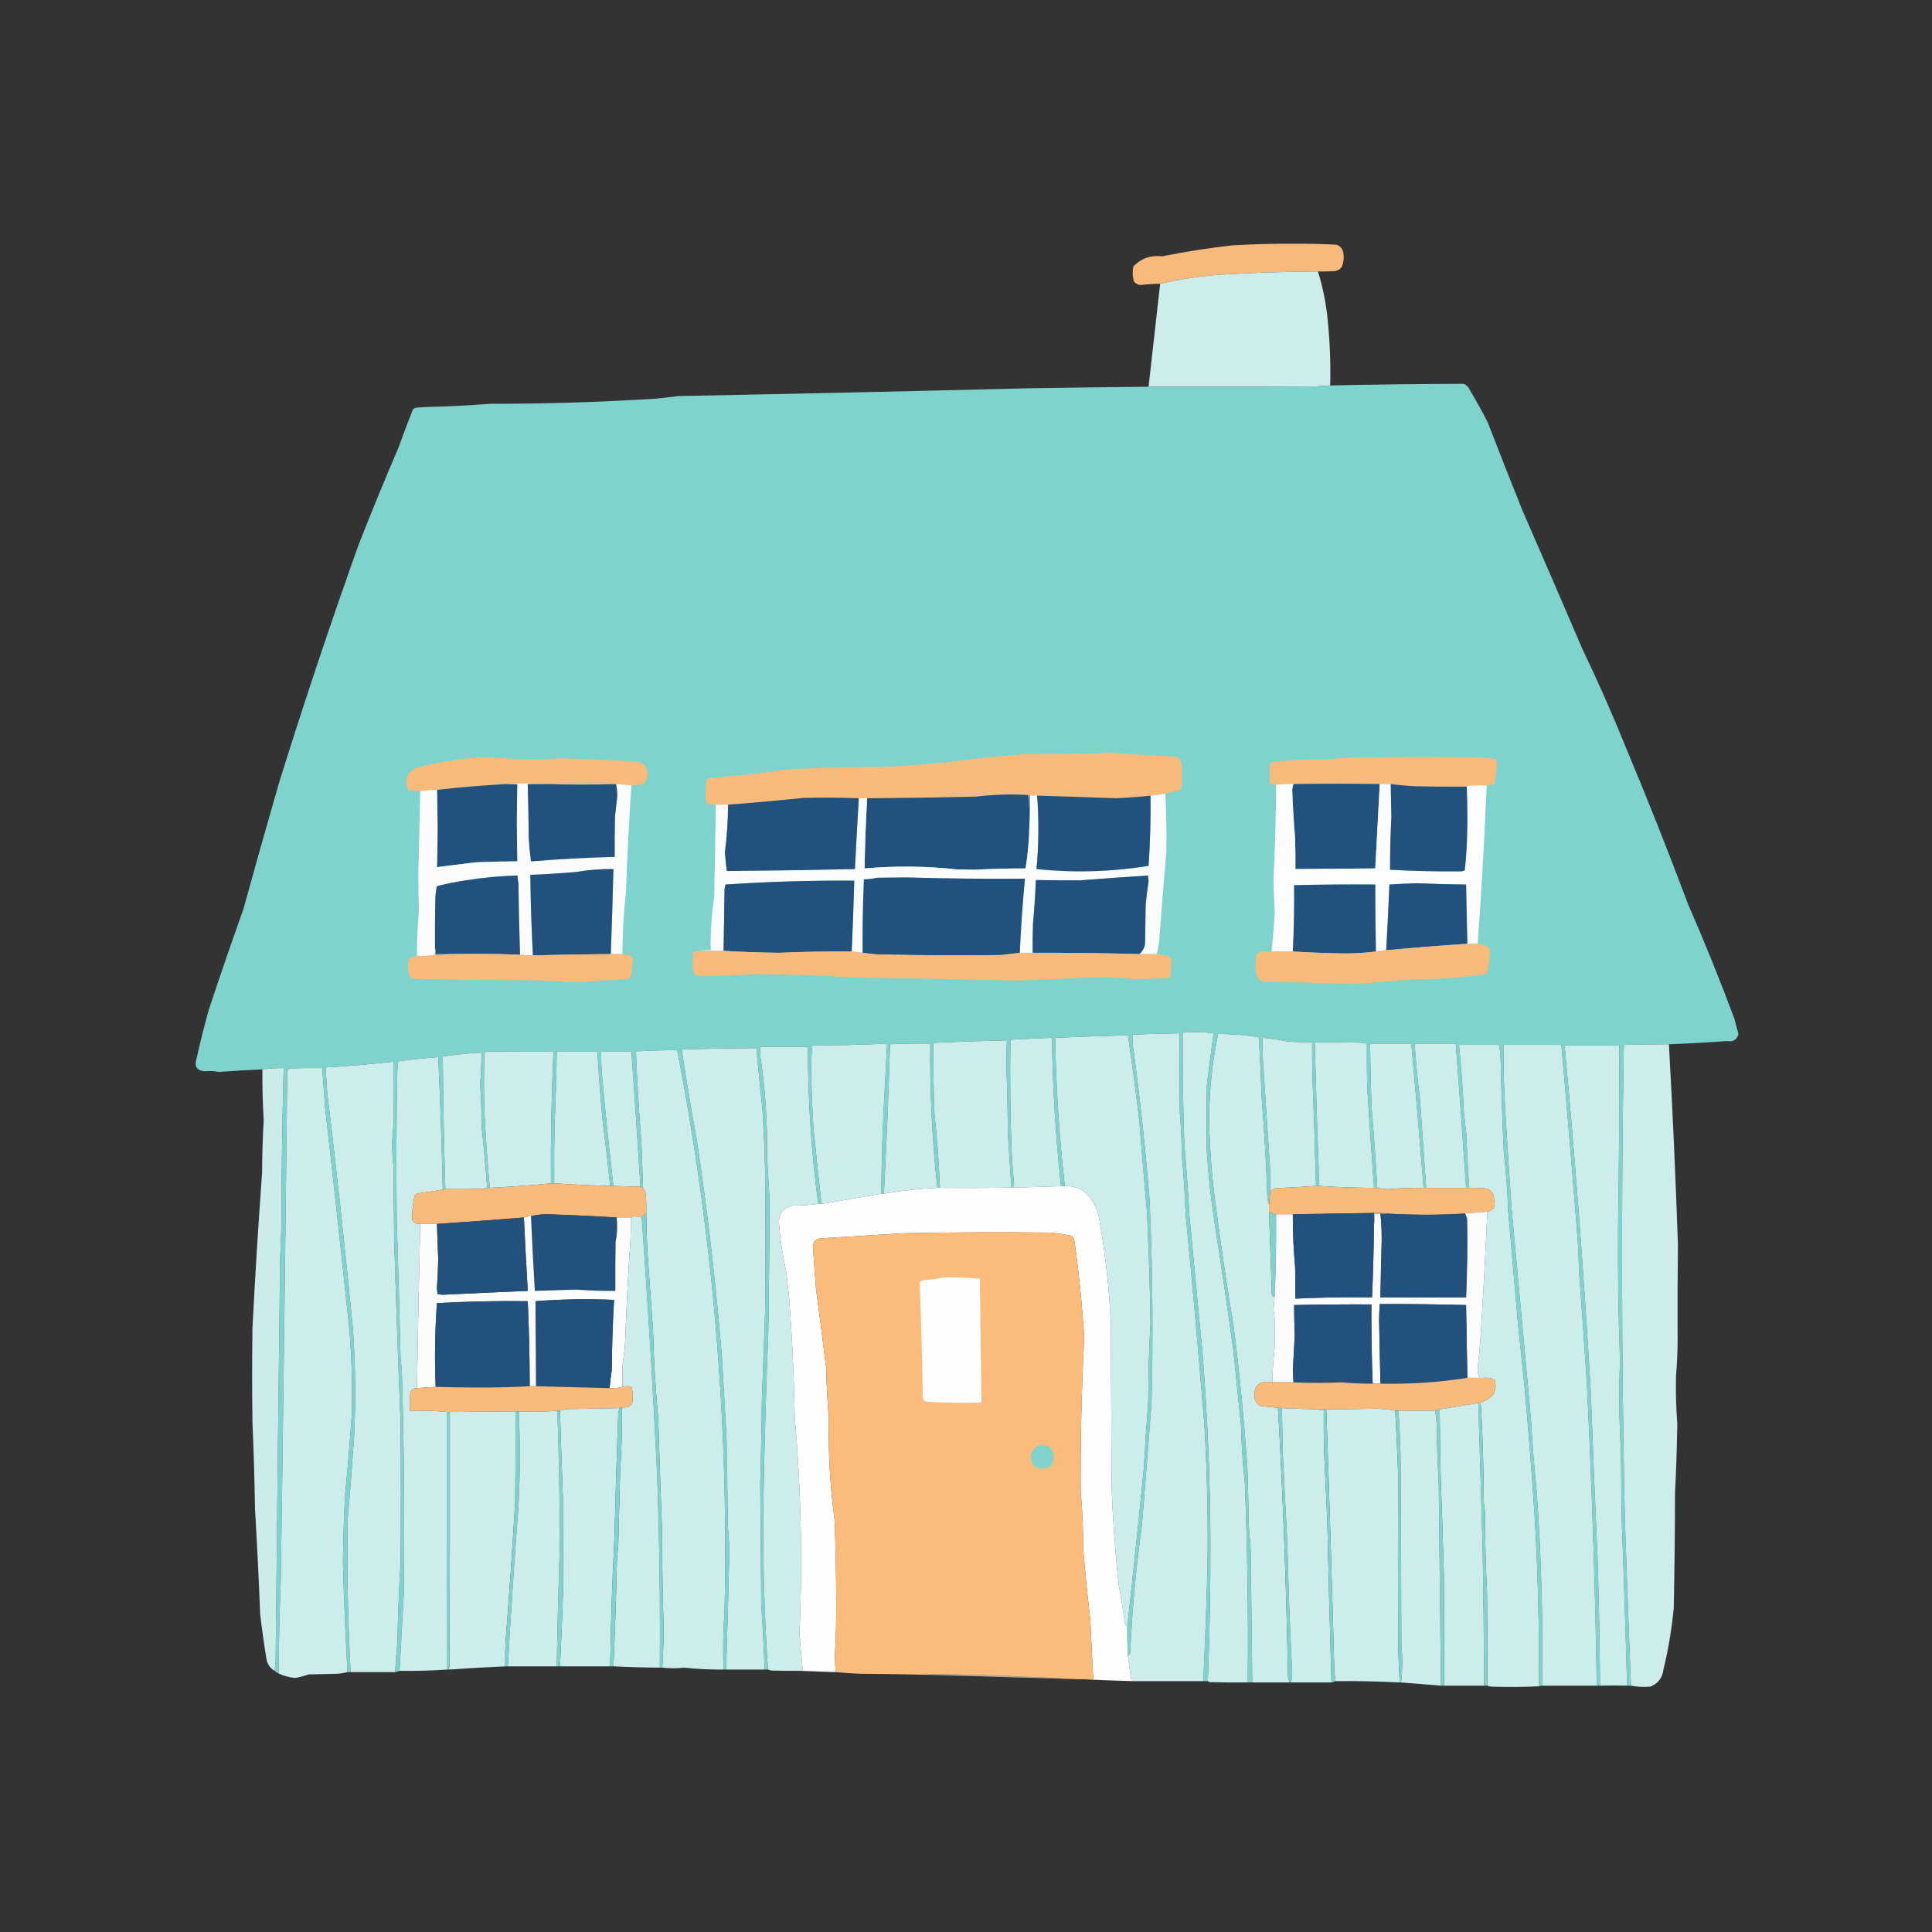 <?xml version="1.0" encoding="UTF-8"?>
<!DOCTYPE svg PUBLIC "-//W3C//DTD SVG 1.1//EN" "http://www.w3.org/Graphics/SVG/1.1/DTD/svg11.dtd">
<svg xmlns="http://www.w3.org/2000/svg" version="1.1" width="3000px" height="3000px" style="shape-rendering:geometricPrecision; text-rendering:geometricPrecision; image-rendering:optimizeQuality; fill-rule:evenodd; clip-rule:evenodd" xmlns:xlink="http://www.w3.org/1999/xlink">
<rect width="100%" height="100%" fill="#333333" stroke="none"/>
<g><path style="opacity:0.992" fill="#fabb7b" d="M 2046.5,421.5 C 1993.45,421.792 1940.45,423.625 1887.5,427C 1858.4,429.685 1829.73,434.185 1801.5,440.5C 1791.13,440.776 1780.8,441.443 1770.5,442.5C 1766.69,442.012 1763.52,440.345 1761,437.5C 1758.52,429.564 1758.19,421.564 1760,413.5C 1772.14,401.076 1786.98,395.909 1804.5,398C 1840.6,390.781 1876.93,385.114 1913.5,381C 1946.47,379.069 1979.47,378.236 2012.5,378.5C 2033.54,378.362 2054.54,378.862 2075.5,380C 2081.62,382.451 2085.12,386.951 2086,393.5C 2087.18,401.147 2086.18,408.48 2083,415.5C 2080.14,418.515 2076.64,420.349 2072.5,421C 2063.84,421.5 2055.17,421.666 2046.5,421.5 Z"/></g>
<g><path style="opacity:0.999" fill="#cdedeb" d="M 2046.5,421.5 C 2054.46,447.224 2059.62,473.557 2062,500.5C 2065.16,533.085 2066.33,565.752 2065.5,598.5C 2058.16,598.872 2050.83,599.372 2043.5,600C 1956.83,600.5 1870.17,600.667 1783.5,600.5C 1789.57,547.173 1795.57,493.84 1801.5,440.5C 1829.73,434.185 1858.4,429.685 1887.5,427C 1940.45,423.625 1993.45,421.792 2046.5,421.5 Z"/></g>
<g><path style="opacity:0.999" fill="#7ed3cc" d="M 2591.5,1621.5 C 2568.16,1621.59 2544.83,1621.92 2521.5,1622.5C 2517.27,1867.18 2517.77,2111.84 2523,2356.5C 2525.83,2443.51 2529,2530.51 2532.5,2617.5C 2530.5,2617.5 2528.5,2617.5 2526.5,2617.5C 2524.22,2530.14 2521.39,2442.81 2518,2355.5C 2517.67,2321.83 2517.33,2288.17 2517,2254.5C 2514.22,2207.19 2513.72,2159.86 2515.5,2112.5C 2513.12,2045.86 2512.12,1979.19 2512.5,1912.5C 2513.95,1816.18 2514.61,1719.84 2514.5,1623.5C 2486.17,1623.5 2457.83,1623.5 2429.5,1623.5C 2446.03,1801.62 2459.53,1979.95 2470,2158.5C 2473.34,2248.19 2477,2337.85 2481,2427.5C 2482.88,2490.82 2484.05,2554.15 2484.5,2617.5C 2482.83,2617.5 2481.17,2617.5 2479.5,2617.5C 2476.94,2460.41 2471.77,2303.41 2464,2146.5C 2460.2,2089.15 2456.2,2031.82 2452,1974.5C 2451.55,1958.82 2450.88,1943.16 2450,1927.5C 2442.01,1825.79 2433.51,1724.12 2424.5,1622.5C 2394.5,1622.5 2364.5,1622.5 2334.5,1622.5C 2334.41,1654.86 2335.24,1687.19 2337,1719.5C 2340.06,1771.19 2343.39,1822.86 2347,1874.5C 2357,1983.17 2367,2091.83 2377,2200.5C 2379.17,2238.57 2382.17,2276.57 2386,2314.5C 2393.28,2415.37 2396.11,2516.37 2394.5,2617.5C 2392.88,2618.04 2391.22,2618.37 2389.5,2618.5C 2390.38,2530.42 2388.21,2442.42 2383,2354.5C 2378.59,2286.43 2373.26,2218.43 2367,2150.5C 2363.67,2118.51 2360.33,2086.51 2357,2054.5C 2352.08,1996.82 2347.08,1939.15 2342,1881.5C 2340.84,1850.07 2338.5,1818.74 2335,1787.5C 2332.71,1737.86 2331.05,1688.19 2330,1638.5C 2329.49,1633.1 2328.65,1627.77 2327.5,1622.5C 2306.83,1622.5 2286.17,1622.5 2265.5,1622.5C 2269.06,1657.08 2271.56,1691.75 2273,1726.5C 2274.4,1738.16 2275.73,1749.82 2277,1761.5C 2277.9,1789.21 2279.4,1816.87 2281.5,1844.5C 2279.83,1844.5 2278.17,1844.5 2276.5,1844.5C 2271.55,1769.79 2266.22,1695.12 2260.5,1620.5C 2239.17,1620.5 2217.83,1620.5 2196.5,1620.5C 2198.62,1649.57 2201.45,1678.57 2205,1707.5C 2208.23,1753.18 2211.39,1798.84 2214.5,1844.5C 2213.17,1844.5 2211.83,1844.5 2210.5,1844.5C 2204.61,1769.84 2198.28,1695.17 2191.5,1620.5C 2170.17,1620.5 2148.83,1620.5 2127.5,1620.5C 2127.75,1654.85 2128.59,1689.18 2130,1723.5C 2133.48,1763.46 2136.31,1803.46 2138.5,1843.5C 2136.83,1843.5 2135.17,1843.5 2133.5,1843.5C 2129.7,1791.86 2126.2,1740.2 2123,1688.5C 2122.5,1665.84 2122.33,1643.17 2122.5,1620.5C 2119.19,1619.96 2115.85,1619.46 2112.5,1619C 2088.84,1618.5 2065.17,1618.33 2041.5,1618.5C 2043.46,1692.83 2045.79,1767.17 2048.5,1841.5C 2046.83,1841.5 2045.17,1841.5 2043.5,1841.5C 2041.99,1785.83 2040.15,1730.17 2038,1674.5C 2037.5,1655.84 2037.33,1637.17 2037.5,1618.5C 2024.47,1618.7 2011.47,1618.2 1998.5,1617C 1985.92,1614.51 1973.25,1612.68 1960.5,1611.5C 1960.33,1622.84 1960.5,1634.17 1961,1645.5C 1964.64,1701.17 1968.31,1756.83 1972,1812.5C 1972.5,1824.83 1972.67,1837.16 1972.5,1849.5C 1971.83,1856.5 1971.17,1863.5 1970.5,1870.5C 1969.37,1867.37 1968.53,1864.04 1968,1860.5C 1966.28,1808.09 1963.28,1755.76 1959,1703.5C 1958.07,1672.47 1956.57,1641.47 1954.5,1610.5C 1933.58,1607.19 1912.58,1605.53 1891.5,1605.5C 1882.46,1648.69 1877.79,1692.36 1877.5,1736.5C 1878.13,1777.31 1880.97,1817.98 1886,1858.5C 1894.7,1926.69 1904.7,1994.69 1916,2062.5C 1924.98,2134.98 1931.98,2207.65 1937,2280.5C 1937.96,2309.49 1938.63,2338.49 1939,2367.5C 1939.96,2379.84 1940.96,2392.17 1942,2404.5C 1942.74,2473.84 1943.57,2543.17 1944.5,2612.5C 1942.17,2612.5 1939.83,2612.5 1937.5,2612.5C 1938.56,2509.11 1937.06,2405.78 1933,2302.5C 1929.68,2272.59 1927.68,2242.59 1927,2212.5C 1923.05,2173.5 1919.05,2134.5 1915,2095.5C 1905.89,2029.75 1896.23,1964.08 1886,1898.5C 1880.35,1862.01 1876.35,1825.34 1874,1788.5C 1873.33,1753.83 1873.33,1719.17 1874,1684.5C 1877.36,1657.81 1880.86,1631.14 1884.5,1604.5C 1868.56,1602.3 1852.56,1601.97 1836.5,1603.5C 1836.18,1661.18 1837.01,1718.85 1839,1776.5C 1842.25,1813.79 1844.92,1851.12 1847,1888.5C 1853.67,1958.49 1860.33,2028.49 1867,2098.5C 1874.83,2195.67 1879,2293 1879.5,2390.5C 1879.69,2463.87 1878.36,2537.2 1875.5,2610.5C 1873.17,2610.5 1870.83,2610.5 1868.5,2610.5C 1871.26,2551.53 1873.42,2492.53 1875,2433.5C 1876.14,2359.1 1874.48,2284.76 1870,2210.5C 1861.16,2101.76 1851.49,1993.09 1841,1884.5C 1839.92,1853.77 1837.92,1823.11 1835,1792.5C 1834.89,1770.79 1833.89,1749.12 1832,1727.5C 1831.5,1686.5 1831.33,1645.5 1831.5,1604.5C 1807.16,1604.88 1782.82,1605.54 1758.5,1606.5C 1758.33,1611.84 1758.5,1617.18 1759,1622.5C 1769.87,1702.26 1778.54,1782.26 1785,1862.5C 1789.75,1968.12 1790.75,2073.79 1788,2179.5C 1783.26,2242.85 1778.26,2306.18 1773,2369.5C 1763.89,2434.88 1757.89,2500.55 1755,2566.5C 1754.34,2568.32 1753.17,2569.66 1751.5,2570.5C 1750.5,2555.68 1750.17,2540.68 1750.5,2525.5C 1759.49,2444.23 1767.99,2362.89 1776,2281.5C 1777.96,2246.14 1780.3,2210.81 1783,2175.5C 1783.02,2134.96 1784.19,2094.46 1786.5,2054C 1785.61,1996.8 1783.77,1939.63 1781,1882.5C 1776.84,1834.85 1772.84,1787.19 1769,1739.5C 1763.77,1695.41 1757.94,1651.41 1751.5,1607.5C 1713.82,1608.54 1676.15,1609.87 1638.5,1611.5C 1639.72,1688.41 1644.72,1765.08 1653.5,1841.5C 1651.5,1841.5 1649.5,1841.5 1647.5,1841.5C 1639.16,1765.05 1634.49,1688.39 1633.5,1611.5C 1611.93,1612.18 1590.43,1613.18 1569,1614.5C 1567.98,1673.85 1568.65,1733.19 1571,1792.5C 1571.96,1807.68 1573.13,1822.85 1574.5,1838C 1574.95,1841.29 1573.62,1843.13 1570.5,1843.5C 1568.65,1815.89 1566.81,1788.23 1565,1760.5C 1564.79,1723.98 1563.96,1687.48 1562.5,1651C 1562.69,1639.16 1563.03,1627.33 1563.5,1615.5C 1527.16,1616.25 1490.82,1617.42 1454.5,1619C 1452.57,1619.25 1450.73,1619.75 1449,1620.5C 1449.04,1656.5 1449.7,1692.5 1451,1728.5C 1455.11,1767.08 1457.95,1805.74 1459.5,1844.5C 1458.17,1844.5 1456.83,1844.5 1455.5,1844.5C 1447.4,1770.05 1443.74,1695.39 1444.5,1620.5C 1423.59,1620.17 1402.76,1620.51 1382,1621.5C 1379.75,1698.88 1376.58,1776.22 1372.5,1853.5C 1371.17,1853.5 1369.83,1853.5 1368.5,1853.5C 1368.81,1810.81 1369.98,1768.15 1372,1725.5C 1373.82,1690.5 1375.65,1655.5 1377.5,1620.5C 1338.86,1622.34 1300.2,1623.34 1261.5,1623.5C 1260.13,1636.12 1259.47,1648.79 1259.5,1661.5C 1260.03,1690.86 1261.2,1720.19 1263,1749.5C 1266.96,1789.53 1271.12,1829.53 1275.5,1869.5C 1273.83,1869.5 1272.17,1869.5 1270.5,1869.5C 1259.78,1788.53 1254.45,1707.2 1254.5,1625.5C 1229.83,1625.5 1205.17,1625.5 1180.5,1625.5C 1180.33,1631.18 1180.5,1636.84 1181,1642.5C 1188.48,1692.89 1191.82,1743.56 1191,1794.5C 1192.28,1817.5 1193.62,1840.5 1195,1863.5C 1194.72,1931.83 1194.06,2000.17 1193,2068.5C 1190,2145.15 1187.67,2221.81 1186,2298.5C 1183.76,2396.62 1185.93,2494.62 1192.5,2592.5C 1190.83,2592.5 1189.17,2592.5 1187.5,2592.5C 1186.03,2558.15 1184.2,2523.82 1182,2489.5C 1181.65,2428 1181.15,2366.5 1180.5,2305C 1181.75,2261.18 1182.58,2217.34 1183,2173.5C 1184.81,2128.51 1186.48,2083.51 1188,2038.5C 1188.67,1963.83 1188.67,1889.17 1188,1814.5C 1187.18,1784.15 1185.84,1753.81 1184,1723.5C 1180.63,1691.51 1177.47,1659.51 1174.5,1627.5C 1135.83,1627.73 1097.16,1628.39 1058.5,1629.5C 1065.68,1676.59 1073.51,1723.59 1082,1770.5C 1098.86,1882.4 1111.86,1994.74 1121,2107.5C 1123.37,2147.83 1125.71,2188.16 1128,2228.5C 1129.06,2274.83 1129.73,2321.16 1130,2367.5C 1131.28,2380.97 1132.11,2394.47 1132.5,2408C 1131.19,2469.51 1129.53,2531.01 1127.5,2592.5C 1126.17,2592.5 1124.83,2592.5 1123.5,2592.5C 1122.31,2562.81 1122.81,2533.15 1125,2503.5C 1131.88,2209.84 1107.38,1918.84 1051.5,1630.5C 1030.14,1630.7 1008.81,1631.37 987.5,1632.5C 989.445,1680.17 992.278,1727.84 996,1775.5C 996.953,1798.5 997.787,1821.5 998.5,1844.5C 996.847,1844.34 995.514,1843.67 994.5,1842.5C 990.118,1772.48 985.451,1702.48 980.5,1632.5C 964.833,1632.5 949.167,1632.5 933.5,1632.5C 933.337,1649.21 934.171,1665.88 936,1682.5C 940.895,1735.58 946.395,1788.58 952.5,1841.5C 950.833,1841.5 949.167,1841.5 947.5,1841.5C 944.13,1808.47 940.297,1775.47 936,1742.5C 932.57,1705.87 929.737,1669.2 927.5,1632.5C 906.5,1632.5 885.5,1632.5 864.5,1632.5C 864.008,1671.19 862.841,1709.85 861,1748.5C 860.5,1778.16 860.333,1807.83 860.5,1837.5C 858.833,1837.5 857.167,1837.5 855.5,1837.5C 854.957,1769.12 856.291,1700.79 859.5,1632.5C 825.165,1632.33 790.832,1632.5 756.5,1633C 754.899,1633.27 753.399,1633.77 752,1634.5C 751.333,1664.17 751.333,1693.83 752,1723.5C 754.045,1763.91 756.878,1804.24 760.5,1844.5C 759.167,1844.5 757.833,1844.5 756.5,1844.5C 754.178,1813.12 751.345,1781.79 748,1750.5C 747.914,1727.96 747.081,1705.46 745.5,1683C 747.05,1666.87 747.717,1650.71 747.5,1634.5C 727.4,1635.51 707.4,1637.51 687.5,1640.5C 688.086,1709.19 689.419,1777.86 691.5,1846.5C 690.167,1846.5 688.833,1846.5 687.5,1846.5C 686.004,1778.13 683.671,1709.8 680.5,1641.5C 659.78,1643.01 639.113,1645.17 618.5,1648C 617.695,1652.75 617.195,1657.58 617,1662.5C 615.407,1739.49 615.074,1816.49 616,1893.5C 618.402,1965.48 620.402,2037.48 622,2109.5C 622.921,2116.48 623.588,2123.48 624,2130.5C 627.398,2245.47 628.398,2360.47 627,2475.5C 624.68,2515.17 622.513,2554.84 620.5,2594.5C 618.228,2595.32 615.894,2595.99 613.5,2596.5C 614.382,2581.48 615.549,2566.48 617,2551.5C 617.825,2510.13 619.492,2468.8 622,2427.5C 622.667,2354.5 622.667,2281.5 622,2208.5C 618.189,2113.52 614.856,2018.52 612,1923.5C 611.667,1886.17 611.333,1848.83 611,1811.5C 610.001,1800.51 609.168,1789.51 608.5,1778.5C 609.243,1767.49 610.076,1756.49 611,1745.5C 611.5,1713.17 611.667,1680.84 611.5,1648.5C 576.267,1652.45 540.934,1655.45 505.5,1657.5C 506.303,1670.16 507.136,1682.83 508,1695.5C 522.798,1818.02 536.132,1940.68 548,2063.5C 551.857,2118.12 552.524,2172.79 550,2227.5C 547.196,2270.87 543.863,2314.21 540,2357.5C 538.484,2437.23 539.984,2516.9 544.5,2596.5C 542.833,2596.5 541.167,2596.5 539.5,2596.5C 536.395,2539.37 534.062,2482.21 532.5,2425C 532.932,2389.48 534.098,2353.98 536,2318.5C 539.996,2278.89 543.329,2239.22 546,2199.5C 547.541,2152.74 546.208,2106.08 542,2059.5C 530.139,1946.78 517.806,1834.11 505,1721.5C 503.334,1700.51 501.834,1679.51 500.5,1658.5C 482.83,1658.33 465.164,1658.5 447.5,1659C 446.718,1661.74 446.218,1664.57 446,1667.5C 443.171,1929.18 439.837,2190.85 436,2452.5C 434.161,2501.31 432.994,2549.98 432.5,2598.5C 430.205,2597.53 428.205,2596.19 426.5,2594.5C 426.835,2589.82 427.335,2585.16 428,2580.5C 430,2372.16 432.334,2163.82 435,1955.5C 435.781,1937.84 436.448,1920.17 437,1902.5C 437.124,1821.15 438.291,1739.81 440.5,1658.5C 429.449,1658.46 418.449,1659.13 407.5,1660.5C 384.966,1661.5 362.466,1662.84 340,1664.5C 332.682,1663.11 325.348,1662.78 318,1663.5C 305.767,1662.6 301.434,1656.26 305,1644.5C 310.688,1619.08 317.021,1593.75 324,1568.5C 341.401,1515.96 359.401,1463.63 378,1411.5C 395.928,1346.38 414.261,1281.38 433,1216.5C 471.743,1091.94 513.076,968.272 557,845.5C 576.838,794.825 597.504,744.491 619,694.5C 626.112,674.494 633.612,654.661 641.5,635C 643.087,634.138 644.754,633.471 646.5,633C 651.5,632.667 656.5,632.333 661.5,632C 694.882,631.215 728.215,629.548 761.5,627C 847.255,627.1 932.922,624.434 1018.5,619C 1030.19,617.913 1041.86,616.58 1053.5,615C 1233.18,611.536 1412.84,607.536 1592.5,603C 1656.16,601.952 1719.83,601.118 1783.5,600.5C 1870.17,600.667 1956.83,600.5 2043.5,600C 2050.83,599.372 2058.16,598.872 2065.5,598.5C 2134.52,597.005 2203.52,596.172 2272.5,596C 2275.54,597.031 2278.04,598.865 2280,601.5C 2290.51,619.178 2300.51,637.178 2310,655.5C 2327.72,701.279 2345.72,746.945 2364,792.5C 2395.28,864.05 2426.28,935.717 2457,1007.5C 2481.32,1058.13 2503.98,1109.46 2525,1161.5C 2558.57,1241.53 2590.57,1322.2 2621,1403.5C 2646.66,1462.15 2670.66,1521.49 2693,1581.5C 2695.27,1589.48 2697.44,1597.48 2699.5,1605.5C 2697.09,1614.62 2691.25,1618.29 2682,1616.5C 2651.88,1618.76 2621.71,1620.42 2591.5,1621.5 Z"/></g>
<g><path style="opacity:1" fill="#f9bb7b" d="M 1809.5,1232.5 C 1801.92,1233.83 1794.25,1234.83 1786.5,1235.5C 1768.72,1237.46 1750.89,1238.79 1733,1239.5C 1692.17,1238.02 1651.34,1236.69 1610.5,1235.5C 1606.83,1235.5 1603.17,1235.5 1599.5,1235.5C 1598.79,1234.6 1597.79,1234.26 1596.5,1234.5C 1569.42,1232.98 1542.42,1233.82 1515.5,1237C 1459.17,1238.32 1402.84,1239.15 1346.5,1239.5C 1342.17,1239.5 1337.83,1239.5 1333.5,1239.5C 1304.84,1238.44 1276.18,1238.27 1247.5,1239C 1208.42,1243.04 1169.42,1246.54 1130.5,1249.5C 1124.17,1249.5 1117.83,1249.5 1111.5,1249.5C 1107.44,1249.52 1103.44,1249.02 1099.5,1248C 1097.46,1246.76 1096.29,1244.92 1096,1242.5C 1095.24,1232.46 1095.58,1222.46 1097,1212.5C 1097.93,1209.9 1099.77,1208.4 1102.5,1208C 1141.67,1205.23 1180.67,1200.9 1219.5,1195C 1269.13,1192.23 1318.79,1190.89 1368.5,1191C 1401.56,1189.51 1434.56,1187.17 1467.5,1184C 1508.71,1178.35 1550.04,1174.02 1591.5,1171C 1629.5,1170.67 1667.5,1170.33 1705.5,1170C 1710.49,1169.39 1715.49,1168.89 1720.5,1168.5C 1755.49,1171.07 1790.49,1173.24 1825.5,1175C 1830.84,1177.01 1834,1180.84 1835,1186.5C 1835.67,1198.17 1835.67,1209.83 1835,1221.5C 1834.71,1223.93 1833.54,1225.76 1831.5,1227C 1824.08,1228.52 1816.74,1230.36 1809.5,1232.5 Z"/></g>
<g><path style="opacity:1" fill="#f9bb7b" d="M 980.5,1219.5 C 972.506,1218.77 964.506,1218.11 956.5,1217.5C 921.169,1218.63 885.836,1218.63 850.5,1217.5C 828.833,1216.17 807.167,1216.17 785.5,1217.5C 749.699,1219.48 714.033,1222.48 678.5,1226.5C 669.811,1226.9 661.144,1227.57 652.5,1228.5C 647.215,1227.76 641.882,1227.26 636.5,1227C 635.069,1226.53 633.903,1225.7 633,1224.5C 627.947,1209.12 632.78,1198.28 647.5,1192C 681.928,1183.01 716.928,1177.51 752.5,1175.5C 769.861,1176.26 787.195,1177.42 804.5,1179C 826.533,1179.81 848.533,1179.31 870.5,1177.5C 910.868,1178.57 951.201,1180.4 991.5,1183C 1000.61,1185.45 1005.27,1191.45 1005.5,1201C 1005.34,1205.78 1004.18,1210.28 1002,1214.5C 1000.42,1216.04 998.587,1217.21 996.5,1218C 991.156,1218.47 985.822,1218.97 980.5,1219.5 Z"/></g>
<g><path style="opacity:1" fill="#f9bb7b" d="M 2308.5,1219.5 C 2299.49,1219.33 2290.49,1219.5 2281.5,1220C 2279.94,1220.21 2278.61,1220.71 2277.5,1221.5C 2251.5,1221.67 2225.5,1221.5 2199.5,1221C 2186.11,1220.32 2172.78,1219.15 2159.5,1217.5C 2153.83,1217.5 2148.17,1217.5 2142.5,1217.5C 2098,1216.81 2053.33,1216.81 2008.5,1217.5C 1999.47,1217.28 1990.47,1217.62 1981.5,1218.5C 1978.07,1218.89 1974.9,1218.23 1972,1216.5C 1971.33,1206.5 1971.33,1196.5 1972,1186.5C 1973.17,1185.33 1974.33,1184.17 1975.5,1183C 2004.4,1180.18 2033.4,1178.85 2062.5,1179C 2078.47,1177.45 2094.47,1176.45 2110.5,1176C 2174.5,1175.33 2238.5,1175.33 2302.5,1176C 2309.21,1176.72 2315.88,1177.72 2322.5,1179C 2323.76,1181.21 2324.43,1183.71 2324.5,1186.5C 2323.49,1196.88 2322.16,1207.22 2320.5,1217.5C 2316.43,1217.78 2312.43,1218.45 2308.5,1219.5 Z"/></g>
<g><path style="opacity:1" fill="#23517e" d="M 2142.5,1217.5 C 2140.28,1261.17 2137.94,1304.84 2135.5,1348.5C 2094.17,1348.75 2052.83,1349.09 2011.5,1349.5C 2011.67,1333.5 2011.5,1317.5 2011,1301.5C 2008.91,1276.36 2007.41,1251.2 2006.5,1226C 2006.78,1223.04 2007.45,1220.21 2008.5,1217.5C 2053.33,1216.81 2098,1216.81 2142.5,1217.5 Z"/></g>
<g><path style="opacity:1" fill="#23517e" d="M 785.5,1217.5 C 791.5,1217.5 797.5,1217.5 803.5,1217.5C 802.324,1257.5 802.324,1297.5 803.5,1337.5C 781.825,1337.57 760.158,1338.07 738.5,1339C 718.492,1341.5 698.492,1344 678.5,1346.5C 679.749,1306.5 679.749,1266.5 678.5,1226.5C 714.033,1222.48 749.699,1219.48 785.5,1217.5 Z"/></g>
<g><path style="opacity:1" fill="#fcfcfd" d="M 785.5,1217.5 C 807.167,1216.17 828.833,1216.17 850.5,1217.5C 840.167,1217.5 829.833,1217.5 819.5,1217.5C 820.281,1245.15 820.781,1272.82 821,1300.5C 821.711,1312.89 822.878,1325.22 824.5,1337.5C 867.749,1333.99 911.082,1331.65 954.5,1330.5C 954.333,1309.5 954.5,1288.5 955,1267.5C 956.219,1257.14 957.385,1246.81 958.5,1236.5C 958.588,1230.07 957.921,1223.73 956.5,1217.5C 964.506,1218.11 972.506,1218.77 980.5,1219.5C 976.752,1274.45 973.919,1329.45 972,1384.5C 968.462,1416.74 966.628,1449.08 966.5,1481.5C 960.5,1481.5 954.5,1481.5 948.5,1481.5C 950.055,1437.51 951.389,1393.51 952.5,1349.5C 933.03,1349.23 913.697,1350.73 894.5,1354C 870.855,1356.07 847.188,1357.57 823.5,1358.5C 823.945,1400.2 825.278,1441.87 827.5,1483.5C 820.809,1483.55 814.143,1483.21 807.5,1482.5C 806.276,1445.51 805.443,1408.51 805,1371.5C 804.358,1367.51 803.858,1363.51 803.5,1359.5C 776.672,1360.24 750.005,1362.74 723.5,1367C 708.342,1369.21 693.342,1372.21 678.5,1376C 677.091,1382.38 676.258,1388.88 676,1395.5C 675.5,1421.16 675.333,1446.83 675.5,1472.5C 675.5,1475.83 675.5,1479.17 675.5,1482.5C 666.276,1484.27 656.942,1484.94 647.5,1484.5C 647.341,1461.11 648.341,1437.77 650.5,1414.5C 650.031,1397.5 649.698,1380.5 649.5,1363.5C 650.446,1318.5 651.446,1273.5 652.5,1228.5C 661.144,1227.57 669.811,1226.9 678.5,1226.5C 679.749,1266.5 679.749,1306.5 678.5,1346.5C 698.492,1344 718.492,1341.5 738.5,1339C 760.158,1338.07 781.825,1337.57 803.5,1337.5C 802.324,1297.5 802.324,1257.5 803.5,1217.5C 797.5,1217.5 791.5,1217.5 785.5,1217.5 Z"/></g>
<g><path style="opacity:1" fill="#22517e" d="M 850.5,1217.5 C 885.836,1218.63 921.169,1218.63 956.5,1217.5C 957.921,1223.73 958.588,1230.07 958.5,1236.5C 957.385,1246.81 956.219,1257.14 955,1267.5C 954.5,1288.5 954.333,1309.5 954.5,1330.5C 911.082,1331.65 867.749,1333.99 824.5,1337.5C 822.878,1325.22 821.711,1312.89 821,1300.5C 820.781,1272.82 820.281,1245.15 819.5,1217.5C 829.833,1217.5 840.167,1217.5 850.5,1217.5 Z"/></g>
<g><path style="opacity:1" fill="#fdfdfd" d="M 2008.5,1217.5 C 2007.45,1220.21 2006.78,1223.04 2006.5,1226C 2007.41,1251.2 2008.91,1276.36 2011,1301.5C 2011.5,1317.5 2011.67,1333.5 2011.5,1349.5C 2052.83,1349.09 2094.17,1348.75 2135.5,1348.5C 2137.94,1304.84 2140.28,1261.17 2142.5,1217.5C 2148.17,1217.5 2153.83,1217.5 2159.5,1217.5C 2159.92,1234.66 2160.25,1251.83 2160.5,1269C 2159.1,1296.14 2158.43,1323.31 2158.5,1350.5C 2195.47,1352.57 2232.47,1353.4 2269.5,1353C 2271.22,1352.65 2272.88,1352.15 2274.5,1351.5C 2276.26,1334.89 2277.43,1318.23 2278,1301.5C 2278.82,1274.76 2278.66,1248.09 2277.5,1221.5C 2278.61,1220.71 2279.94,1220.21 2281.5,1220C 2290.49,1219.5 2299.49,1219.33 2308.5,1219.5C 2305.15,1301.58 2300.48,1383.58 2294.5,1465.5C 2289.17,1465.5 2283.83,1465.5 2278.5,1465.5C 2277.76,1434.84 2277.09,1404.17 2276.5,1373.5C 2251.16,1373.29 2225.82,1372.62 2200.5,1371.5C 2186.15,1371.88 2171.82,1372.54 2157.5,1373.5C 2156.06,1407.51 2154.4,1441.51 2152.5,1475.5C 2147.12,1475.85 2141.79,1476.51 2136.5,1477.5C 2135.81,1442.84 2135.48,1408.17 2135.5,1373.5C 2093.47,1373.18 2051.47,1373.52 2009.5,1374.5C 2009.87,1408.88 2009.2,1443.21 2007.5,1477.5C 1996.5,1477.5 1985.5,1477.5 1974.5,1477.5C 1976.64,1457.08 1978.31,1436.58 1979.5,1416C 1978.36,1398.35 1977.69,1380.69 1977.5,1363C 1980.01,1314.87 1981.34,1266.7 1981.5,1218.5C 1990.47,1217.62 1999.47,1217.28 2008.5,1217.5 Z"/></g>
<g><path style="opacity:1" fill="#23517e" d="M 2159.5,1217.5 C 2172.78,1219.15 2186.11,1220.32 2199.5,1221C 2225.5,1221.5 2251.5,1221.67 2277.5,1221.5C 2278.66,1248.09 2278.82,1274.76 2278,1301.5C 2277.43,1318.23 2276.26,1334.89 2274.5,1351.5C 2272.88,1352.15 2271.22,1352.65 2269.5,1353C 2232.47,1353.4 2195.47,1352.57 2158.5,1350.5C 2158.43,1323.31 2159.1,1296.14 2160.5,1269C 2160.25,1251.83 2159.92,1234.66 2159.5,1217.5 Z"/></g>
<g><path style="opacity:1" fill="#22517e" d="M 1596.5,1234.5 C 1598.46,1249.26 1599.13,1264.26 1598.5,1279.5C 1598.19,1302.65 1596.19,1325.65 1592.5,1348.5C 1565.98,1348.49 1539.48,1349.16 1513,1350.5C 1503.83,1350.33 1494.67,1350.17 1485.5,1350C 1437.85,1344.78 1390.18,1344.28 1342.5,1348.5C 1343.09,1312.13 1344.43,1275.8 1346.5,1239.5C 1402.84,1239.15 1459.17,1238.32 1515.5,1237C 1542.42,1233.82 1569.42,1232.98 1596.5,1234.5 Z"/></g>
<g><path style="opacity:1" fill="#fbfcfc" d="M 1809.5,1232.5 C 1811.13,1263.15 1811.63,1293.81 1811,1324.5C 1806.98,1370.14 1803.31,1415.8 1800,1461.5C 1798.99,1468.24 1797.83,1474.91 1796.5,1481.5C 1787.5,1481.5 1778.5,1481.5 1769.5,1481.5C 1773.87,1477.43 1776.71,1472.43 1778,1466.5C 1778.33,1445.83 1778.67,1425.17 1779,1404.5C 1780.17,1392.46 1781.67,1380.46 1783.5,1368.5C 1783.33,1365.47 1783,1362.47 1782.5,1359.5C 1747.49,1361.73 1712.49,1364.23 1677.5,1367C 1654.5,1367.15 1631.5,1366.98 1608.5,1366.5C 1607.6,1389.2 1606.1,1411.87 1604,1434.5C 1603.5,1449.5 1603.33,1464.5 1603.5,1479.5C 1596.83,1479.5 1590.17,1479.5 1583.5,1479.5C 1585.19,1441.1 1587.86,1402.77 1591.5,1364.5C 1530.14,1364.89 1468.81,1364.22 1407.5,1362.5C 1392.5,1362.67 1377.5,1362.83 1362.5,1363C 1355.56,1364.41 1348.56,1365.24 1341.5,1365.5C 1339.86,1403.48 1339.19,1441.48 1339.5,1479.5C 1333.86,1478.69 1328.19,1478.02 1322.5,1477.5C 1324.17,1440.84 1325.5,1404.17 1326.5,1367.5C 1259.73,1367.01 1193.06,1369.01 1126.5,1373.5C 1126.16,1375.85 1125.66,1378.19 1125,1380.5C 1124.65,1412.5 1124.15,1444.5 1123.5,1476.5C 1111.17,1476.5 1098.83,1476.5 1086.5,1476.5C 1091.98,1475.51 1097.64,1475.18 1103.5,1475.5C 1103.1,1447.66 1104.93,1419.99 1109,1392.5C 1109.97,1344.83 1110.81,1297.17 1111.5,1249.5C 1117.83,1249.5 1124.17,1249.5 1130.5,1249.5C 1130.41,1274.61 1128.75,1299.61 1125.5,1324.5C 1126.5,1333.84 1127.5,1343.18 1128.5,1352.5C 1194.86,1351.95 1261.19,1350.95 1327.5,1349.5C 1329.38,1312.82 1331.38,1276.16 1333.5,1239.5C 1337.83,1239.5 1342.17,1239.5 1346.5,1239.5C 1344.43,1275.8 1343.09,1312.13 1342.5,1348.5C 1390.18,1344.28 1437.85,1344.78 1485.5,1350C 1494.67,1350.17 1503.83,1350.33 1513,1350.5C 1539.48,1349.16 1565.98,1348.49 1592.5,1348.5C 1596.19,1325.65 1598.19,1302.65 1598.5,1279.5C 1599.5,1265.01 1599.83,1250.34 1599.5,1235.5C 1603.17,1235.5 1606.83,1235.5 1610.5,1235.5C 1613.32,1273.54 1612.99,1311.54 1609.5,1349.5C 1667.7,1355.46 1725.7,1353.79 1783.5,1344.5C 1786.01,1308.21 1787.01,1271.88 1786.5,1235.5C 1794.25,1234.83 1801.92,1233.83 1809.5,1232.5 Z"/></g>
<g><path style="opacity:1" fill="#23517e" d="M 1610.5,1235.5 C 1651.34,1236.69 1692.17,1238.02 1733,1239.5C 1750.89,1238.79 1768.72,1237.46 1786.5,1235.5C 1787.01,1271.88 1786.01,1308.21 1783.5,1344.5C 1725.7,1353.79 1667.7,1355.46 1609.5,1349.5C 1612.99,1311.54 1613.32,1273.54 1610.5,1235.5 Z"/></g>
<g><path style="opacity:1" fill="#23517e" d="M 1333.5,1239.5 C 1331.38,1276.16 1329.38,1312.82 1327.5,1349.5C 1261.19,1350.95 1194.86,1351.95 1128.5,1352.5C 1127.5,1343.18 1126.5,1333.84 1125.5,1324.5C 1128.75,1299.61 1130.41,1274.61 1130.5,1249.5C 1169.42,1246.54 1208.42,1243.04 1247.5,1239C 1276.18,1238.27 1304.84,1238.44 1333.5,1239.5 Z"/></g>
<g><path style="opacity:1" fill="#7d98b2" d="M 1596.5,1234.5 C 1597.79,1234.26 1598.79,1234.6 1599.5,1235.5C 1599.83,1250.34 1599.5,1265.01 1598.5,1279.5C 1599.13,1264.26 1598.46,1249.26 1596.5,1234.5 Z"/></g>
<g><path style="opacity:1" fill="#23517e" d="M 948.5,1481.5 C 908.16,1481.83 867.827,1482.5 827.5,1483.5C 825.278,1441.87 823.945,1400.2 823.5,1358.5C 847.188,1357.57 870.855,1356.07 894.5,1354C 913.697,1350.73 933.03,1349.23 952.5,1349.5C 951.389,1393.51 950.055,1437.51 948.5,1481.5 Z"/></g>
<g><path style="opacity:1" fill="#22517e" d="M 1769.5,1481.5 C 1714.18,1480 1658.85,1479.33 1603.5,1479.5C 1603.33,1464.5 1603.5,1449.5 1604,1434.5C 1606.1,1411.87 1607.6,1389.2 1608.5,1366.5C 1631.5,1366.98 1654.5,1367.15 1677.5,1367C 1712.49,1364.23 1747.49,1361.73 1782.5,1359.5C 1783,1362.47 1783.33,1365.47 1783.5,1368.5C 1781.67,1380.46 1780.17,1392.46 1779,1404.5C 1778.67,1425.17 1778.33,1445.83 1778,1466.5C 1776.71,1472.43 1773.87,1477.43 1769.5,1481.5 Z"/></g>
<g><path style="opacity:1" fill="#22517e" d="M 807.5,1482.5 C 770.174,1481.01 732.841,1480.68 695.5,1481.5C 689.167,1481.5 682.833,1481.5 676.5,1481.5C 676.81,1478.29 676.477,1475.29 675.5,1472.5C 675.333,1446.83 675.5,1421.16 676,1395.5C 676.258,1388.88 677.091,1382.38 678.5,1376C 693.342,1372.21 708.342,1369.21 723.5,1367C 750.005,1362.74 776.672,1360.24 803.5,1359.5C 803.858,1363.51 804.358,1367.51 805,1371.5C 805.443,1408.51 806.276,1445.51 807.5,1482.5 Z"/></g>
<g><path style="opacity:1" fill="#22517e" d="M 1583.5,1479.5 C 1573.85,1480.67 1564.18,1481.83 1554.5,1483C 1490.16,1483.83 1425.83,1483.5 1361.5,1482C 1354.12,1481.36 1346.79,1480.53 1339.5,1479.5C 1339.19,1441.48 1339.86,1403.48 1341.5,1365.5C 1348.56,1365.24 1355.56,1364.41 1362.5,1363C 1377.5,1362.83 1392.5,1362.67 1407.5,1362.5C 1468.81,1364.22 1530.14,1364.89 1591.5,1364.5C 1587.86,1402.77 1585.19,1441.1 1583.5,1479.5 Z"/></g>
<g><path style="opacity:1" fill="#23517e" d="M 1322.5,1477.5 C 1284.81,1477.17 1247.15,1477.84 1209.5,1479.5C 1180.65,1479.16 1151.98,1478.16 1123.5,1476.5C 1124.15,1444.5 1124.65,1412.5 1125,1380.5C 1125.66,1378.19 1126.16,1375.85 1126.5,1373.5C 1193.06,1369.01 1259.73,1367.01 1326.5,1367.5C 1325.5,1404.17 1324.17,1440.84 1322.5,1477.5 Z"/></g>
<g><path style="opacity:1" fill="#23517e" d="M 2278.5,1465.5 C 2236.61,1468.31 2194.61,1471.65 2152.5,1475.5C 2154.4,1441.51 2156.06,1407.51 2157.5,1373.5C 2171.82,1372.54 2186.15,1371.88 2200.5,1371.5C 2225.82,1372.62 2251.16,1373.29 2276.5,1373.5C 2277.09,1404.17 2277.76,1434.84 2278.5,1465.5 Z"/></g>
<g><path style="opacity:1" fill="#23517e" d="M 2136.5,1477.5 C 2119.41,1479.66 2102.24,1480.66 2085,1480.5C 2059.14,1480.07 2033.3,1479.07 2007.5,1477.5C 2009.2,1443.21 2009.87,1408.88 2009.5,1374.5C 2051.47,1373.52 2093.47,1373.18 2135.5,1373.5C 2135.48,1408.17 2135.81,1442.84 2136.5,1477.5 Z"/></g>
<g><path style="opacity:1" fill="#f9bb7b" d="M 2278.5,1465.5 C 2283.83,1465.5 2289.17,1465.5 2294.5,1465.5C 2299.06,1466.58 2303.72,1467.75 2308.5,1469C 2310.67,1469.83 2312.17,1471.33 2313,1473.5C 2313.88,1486.09 2312.55,1498.42 2309,1510.5C 2308.1,1511.7 2306.93,1512.53 2305.5,1513C 2266.37,1518.49 2227.03,1521.15 2187.5,1521C 2159.52,1523.63 2131.52,1525.97 2103.5,1528C 2058.2,1526.18 2012.87,1525.18 1967.5,1525C 1956.8,1524.64 1950.97,1519.14 1950,1508.5C 1949.17,1500.11 1949.5,1491.78 1951,1483.5C 1952.25,1480.62 1954.42,1478.79 1957.5,1478C 1963.16,1477.5 1968.82,1477.33 1974.5,1477.5C 1985.5,1477.5 1996.5,1477.5 2007.5,1477.5C 2033.3,1479.07 2059.14,1480.07 2085,1480.5C 2102.24,1480.66 2119.41,1479.66 2136.5,1477.5C 2141.79,1476.51 2147.12,1475.85 2152.5,1475.5C 2194.61,1471.65 2236.61,1468.31 2278.5,1465.5 Z"/></g>
<g><path style="opacity:1" fill="#f9ba7b" d="M 1086.5,1476.5 C 1098.83,1476.5 1111.17,1476.5 1123.5,1476.5C 1151.98,1478.16 1180.65,1479.16 1209.5,1479.5C 1247.15,1477.84 1284.81,1477.17 1322.5,1477.5C 1328.19,1478.02 1333.86,1478.69 1339.5,1479.5C 1346.79,1480.53 1354.12,1481.36 1361.5,1482C 1425.83,1483.5 1490.16,1483.83 1554.5,1483C 1564.18,1481.83 1573.85,1480.67 1583.5,1479.5C 1590.17,1479.5 1596.83,1479.5 1603.5,1479.5C 1658.85,1479.33 1714.18,1480 1769.5,1481.5C 1778.5,1481.5 1787.5,1481.5 1796.5,1481.5C 1801.81,1482.18 1807.15,1483.02 1812.5,1484C 1814.96,1485.46 1817.13,1487.29 1819,1489.5C 1819.22,1498.21 1818.55,1506.88 1817,1515.5C 1816.5,1517.33 1815.33,1518.5 1813.5,1519C 1796.5,1519.47 1779.5,1519.97 1762.5,1520.5C 1740.72,1518.41 1718.89,1517.41 1697,1517.5C 1658.68,1519.46 1620.35,1521.13 1582,1522.5C 1497.84,1520.72 1413.67,1519.22 1329.5,1518C 1276.39,1514.78 1223.22,1512.94 1170,1512.5C 1141.55,1514.79 1113.05,1515.96 1084.5,1516C 1080.33,1514.5 1077.5,1511.67 1076,1507.5C 1075.17,1498.15 1075.33,1488.82 1076.5,1479.5C 1079.6,1477.69 1082.94,1476.69 1086.5,1476.5 Z"/></g>
<g><path style="opacity:1" fill="#f9ba7b" d="M 807.5,1482.5 C 814.143,1483.21 820.809,1483.55 827.5,1483.5C 867.827,1482.5 908.16,1481.83 948.5,1481.5C 954.5,1481.5 960.5,1481.5 966.5,1481.5C 970.884,1482.01 975.218,1482.84 979.5,1484C 980.701,1484.9 981.535,1486.07 982,1487.5C 982.86,1497.35 981.86,1507.01 979,1516.5C 978.535,1517.93 977.701,1519.1 976.5,1520C 950.005,1521.65 923.505,1523.49 897,1525.5C 872.507,1524.19 848.007,1523.02 823.5,1522C 762.806,1521.97 702.139,1521.31 641.5,1520C 637.784,1518.42 635.617,1515.59 635,1511.5C 633.529,1505.57 633.196,1499.57 634,1493.5C 634.163,1491.32 634.996,1489.49 636.5,1488C 640.021,1486.33 643.687,1485.16 647.5,1484.5C 656.942,1484.94 666.276,1484.27 675.5,1482.5C 682.354,1482.82 689.021,1482.49 695.5,1481.5C 732.841,1480.68 770.174,1481.01 807.5,1482.5 Z"/></g>
<g><path style="opacity:1" fill="#87909a" d="M 675.5,1472.5 C 676.477,1475.29 676.81,1478.29 676.5,1481.5C 682.833,1481.5 689.167,1481.5 695.5,1481.5C 689.021,1482.49 682.354,1482.82 675.5,1482.5C 675.5,1479.17 675.5,1475.83 675.5,1472.5 Z"/></g>
<g><path style="opacity:1" fill="#ccedeb" d="M 1937.5,2612.5 C 1917.83,2612.67 1898.16,2612.5 1878.5,2612C 1877.26,2611.77 1876.26,2611.27 1875.5,2610.5C 1878.36,2537.2 1879.69,2463.87 1879.5,2390.5C 1879,2293 1874.83,2195.67 1867,2098.5C 1860.33,2028.49 1853.67,1958.49 1847,1888.5C 1844.92,1851.12 1842.25,1813.79 1839,1776.5C 1837.01,1718.85 1836.18,1661.18 1836.5,1603.5C 1852.56,1601.97 1868.56,1602.3 1884.5,1604.5C 1880.86,1631.14 1877.36,1657.81 1874,1684.5C 1873.33,1719.17 1873.33,1753.83 1874,1788.5C 1876.35,1825.34 1880.35,1862.01 1886,1898.5C 1896.23,1964.08 1905.89,2029.75 1915,2095.5C 1919.05,2134.5 1923.05,2173.5 1927,2212.5C 1927.68,2242.59 1929.68,2272.59 1933,2302.5C 1937.06,2405.78 1938.56,2509.11 1937.5,2612.5 Z"/></g>
<g><path style="opacity:1" fill="#ccedeb" d="M 1868.5,2610.5 C 1832.5,2610.5 1796.5,2610.5 1760.5,2610.5C 1758.52,2609.35 1757.02,2607.69 1756,2605.5C 1754.36,2593.84 1752.86,2582.18 1751.5,2570.5C 1753.17,2569.66 1754.34,2568.32 1755,2566.5C 1757.89,2500.55 1763.89,2434.88 1773,2369.5C 1778.26,2306.18 1783.26,2242.85 1788,2179.5C 1790.75,2073.79 1789.75,1968.12 1785,1862.5C 1778.54,1782.26 1769.87,1702.26 1759,1622.5C 1758.5,1617.18 1758.33,1611.84 1758.5,1606.5C 1782.82,1605.54 1807.16,1604.88 1831.5,1604.5C 1831.33,1645.5 1831.5,1686.5 1832,1727.5C 1833.89,1749.12 1834.89,1770.79 1835,1792.5C 1837.92,1823.11 1839.92,1853.77 1841,1884.5C 1851.49,1993.09 1861.16,2101.76 1870,2210.5C 1874.48,2284.76 1876.14,2359.1 1875,2433.5C 1873.42,2492.53 1871.26,2551.53 1868.5,2610.5 Z"/></g>
<g><path style="opacity:1" fill="#ccedeb" d="M 1970.5,1870.5 C 1970.5,1874.17 1970.5,1877.83 1970.5,1881.5C 1972,1924.5 1973.5,1967.5 1975,2010.5C 1975.37,2011.91 1976.2,2012.91 1977.5,2013.5C 1978.17,2012.05 1978.84,2010.72 1979.5,2009.5C 1978.91,2017.83 1978.24,2026.17 1977.5,2034.5C 1978.05,2037.83 1978.55,2041.16 1979,2044.5C 1979.67,2061.5 1979.67,2078.5 1979,2095.5C 1977.08,2112.45 1975.91,2129.45 1975.5,2146.5C 1955.26,2142.92 1946.09,2151.25 1948,2171.5C 1949.51,2176.36 1952.34,2180.19 1956.5,2183C 1967.3,2184.38 1977.96,2185.54 1988.5,2186.5C 1987.17,2186.5 1985.83,2186.5 1984.5,2186.5C 1992.29,2325.35 1997.46,2464.35 2000,2603.5C 2000.69,2606.58 2001.52,2609.58 2002.5,2612.5C 1983.17,2612.5 1963.83,2612.5 1944.5,2612.5C 1943.57,2543.17 1942.74,2473.84 1942,2404.5C 1940.96,2392.17 1939.96,2379.84 1939,2367.5C 1938.63,2338.49 1937.96,2309.49 1937,2280.5C 1931.98,2207.65 1924.98,2134.98 1916,2062.5C 1904.7,1994.69 1894.7,1926.69 1886,1858.5C 1880.97,1817.98 1878.13,1777.31 1877.5,1736.5C 1877.79,1692.36 1882.46,1648.69 1891.5,1605.5C 1912.58,1605.53 1933.58,1607.19 1954.5,1610.5C 1956.57,1641.47 1958.07,1672.47 1959,1703.5C 1963.28,1755.76 1966.28,1808.09 1968,1860.5C 1968.53,1864.04 1969.37,1867.37 1970.5,1870.5 Z"/></g>
<g><path style="opacity:1" fill="#ccedeb" d="M 1750.5,2525.5 C 1749.21,2524.71 1748.04,2523.71 1747,2522.5C 1744.22,2501.72 1740.89,2481.06 1737,2460.5C 1731.52,2409.3 1727.85,2357.96 1726,2306.5C 1725.67,2222.83 1725.33,2139.17 1725,2055.5C 1722.43,2001.12 1716.43,1947.12 1707,1893.5C 1704.26,1876.19 1696.43,1861.69 1683.5,1850C 1675.7,1845.18 1667.2,1842.34 1658,1841.5C 1591.87,1844.18 1525.7,1845.18 1459.5,1844.5C 1457.95,1805.74 1455.11,1767.08 1451,1728.5C 1449.7,1692.5 1449.04,1656.5 1449,1620.5C 1450.73,1619.75 1452.57,1619.25 1454.5,1619C 1490.82,1617.42 1527.16,1616.25 1563.5,1615.5C 1563.03,1627.33 1562.69,1639.16 1562.5,1651C 1563.96,1687.48 1564.79,1723.98 1565,1760.5C 1566.81,1788.23 1568.65,1815.89 1570.5,1843.5C 1573.62,1843.13 1574.95,1841.29 1574.5,1838C 1573.13,1822.85 1571.96,1807.68 1571,1792.5C 1568.65,1733.19 1567.98,1673.85 1569,1614.5C 1590.43,1613.18 1611.93,1612.18 1633.5,1611.5C 1634.49,1688.39 1639.16,1765.05 1647.5,1841.5C 1649.5,1841.5 1651.5,1841.5 1653.5,1841.5C 1644.72,1765.08 1639.72,1688.41 1638.5,1611.5C 1676.15,1609.87 1713.82,1608.54 1751.5,1607.5C 1757.94,1651.41 1763.77,1695.41 1769,1739.5C 1772.84,1787.19 1776.84,1834.85 1781,1882.5C 1783.77,1939.63 1785.61,1996.8 1786.5,2054C 1784.19,2094.46 1783.02,2134.96 1783,2175.5C 1780.3,2210.81 1777.96,2246.14 1776,2281.5C 1767.99,2362.89 1759.49,2444.23 1750.5,2525.5 Z"/></g>
<g><path style="opacity:1" fill="#ccedeb" d="M 2043.5,1841.5 C 2022.85,1842.91 2002.19,1844.08 1981.5,1845C 1978.19,1845.99 1975.19,1847.49 1972.5,1849.5C 1972.67,1837.16 1972.5,1824.83 1972,1812.5C 1968.31,1756.83 1964.64,1701.17 1961,1645.5C 1960.5,1634.17 1960.33,1622.84 1960.5,1611.5C 1973.25,1612.68 1985.92,1614.51 1998.5,1617C 2011.47,1618.2 2024.47,1618.7 2037.5,1618.5C 2037.33,1637.17 2037.5,1655.84 2038,1674.5C 2040.15,1730.17 2041.99,1785.83 2043.5,1841.5 Z"/></g>
<g><path style="opacity:1" fill="#ccedeb" d="M 2138.5,1843.5 C 2139.49,1843.33 2140.16,1843.66 2140.5,1844.5C 2109.8,1844.58 2079.13,1843.58 2048.5,1841.5C 2045.79,1767.17 2043.46,1692.83 2041.5,1618.5C 2065.17,1618.33 2088.84,1618.5 2112.5,1619C 2115.85,1619.46 2119.19,1619.96 2122.5,1620.5C 2122.33,1643.17 2122.5,1665.84 2123,1688.5C 2126.2,1740.2 2129.7,1791.86 2133.5,1843.5C 2135.17,1843.5 2136.83,1843.5 2138.5,1843.5 Z"/></g>
<g><path style="opacity:1" fill="#ccedeb" d="M 1455.5,1844.5 C 1427.65,1845.72 1399.98,1848.72 1372.5,1853.5C 1376.58,1776.22 1379.75,1698.88 1382,1621.5C 1402.76,1620.51 1423.59,1620.17 1444.5,1620.5C 1443.74,1695.39 1447.4,1770.05 1455.5,1844.5 Z"/></g>
<g><path style="opacity:1" fill="#ccedeb" d="M 2210.5,1844.5 C 2192.63,1844.25 2174.8,1844.92 2157,1846.5C 2151.39,1846.58 2145.89,1845.92 2140.5,1844.5C 2140.16,1843.66 2139.49,1843.33 2138.5,1843.5C 2136.31,1803.46 2133.48,1763.46 2130,1723.5C 2128.59,1689.18 2127.75,1654.85 2127.5,1620.5C 2148.83,1620.5 2170.17,1620.5 2191.5,1620.5C 2198.28,1695.17 2204.61,1769.84 2210.5,1844.5 Z"/></g>
<g><path style="opacity:1" fill="#ccedeb" d="M 1368.5,1853.5 C 1337.54,1859.02 1306.54,1864.35 1275.5,1869.5C 1271.12,1829.53 1266.96,1789.53 1263,1749.5C 1261.2,1720.19 1260.03,1690.86 1259.5,1661.5C 1259.47,1648.79 1260.13,1636.12 1261.5,1623.5C 1300.2,1623.34 1338.86,1622.34 1377.5,1620.5C 1375.65,1655.5 1373.82,1690.5 1372,1725.5C 1369.98,1768.15 1368.81,1810.81 1368.5,1853.5 Z"/></g>
<g><path style="opacity:1" fill="#ccedeb" d="M 2276.5,1844.5 C 2255.83,1844.5 2235.17,1844.5 2214.5,1844.5C 2211.39,1798.84 2208.23,1753.18 2205,1707.5C 2201.45,1678.57 2198.62,1649.57 2196.5,1620.5C 2217.83,1620.5 2239.17,1620.5 2260.5,1620.5C 2266.22,1695.12 2271.55,1769.79 2276.5,1844.5 Z"/></g>
<g><path style="opacity:0.998" fill="#ccedeb" d="M 2591.5,1621.5 C 2597.25,1725.11 2601.91,1828.78 2605.5,1932.5C 2604.89,1982.49 2604.73,2032.49 2605,2082.5C 2604.89,2100.54 2604.05,2118.54 2602.5,2136.5C 2601.97,2161.17 2602.63,2185.84 2604.5,2210.5C 2604.02,2246.19 2602.86,2281.86 2601,2317.5C 2600.88,2377.18 2600.21,2436.84 2599,2496.5C 2595.99,2528.88 2590.66,2560.88 2583,2592.5C 2581.33,2605.49 2574.5,2614.32 2562.5,2619C 2552.41,2619.88 2542.41,2619.38 2532.5,2617.5C 2529,2530.51 2525.83,2443.51 2523,2356.5C 2517.77,2111.84 2517.27,1867.18 2521.5,1622.5C 2544.83,1621.92 2568.16,1621.59 2591.5,1621.5 Z"/></g>
<g><path style="opacity:1" fill="#ccedeb" d="M 2389.5,2618.5 C 2365.19,2619.63 2340.86,2619.79 2316.5,2619C 2313.96,2618.81 2311.63,2618.31 2309.5,2617.5C 2309.67,2568.83 2309.5,2520.17 2309,2471.5C 2306.95,2431.53 2305.95,2391.53 2306,2351.5C 2305.74,2345.45 2305.07,2339.45 2304,2333.5C 2303.81,2285.47 2302.48,2237.47 2300,2189.5C 2300.09,2185.37 2299.26,2181.7 2297.5,2178.5C 2305.11,2175.94 2311.94,2171.94 2318,2166.5C 2322.48,2159.24 2323.48,2151.58 2321,2143.5C 2317.8,2140.57 2313.96,2139.23 2309.5,2139.5C 2305.37,2138.52 2301.03,2138.18 2296.5,2138.5C 2295.07,2133.82 2294.41,2128.98 2294.5,2124C 2297.03,2102.92 2298.86,2081.76 2300,2060.5C 2303.71,2000.79 2306.87,1941.13 2309.5,1881.5C 2319.19,1879.35 2322.69,1873.35 2320,1863.5C 2320.07,1852.76 2314.91,1846.59 2304.5,1845C 2296.84,1844.5 2289.17,1844.33 2281.5,1844.5C 2279.4,1816.87 2277.9,1789.21 2277,1761.5C 2275.73,1749.82 2274.4,1738.16 2273,1726.5C 2271.56,1691.75 2269.06,1657.08 2265.5,1622.5C 2286.17,1622.5 2306.83,1622.5 2327.5,1622.5C 2328.65,1627.77 2329.49,1633.1 2330,1638.5C 2331.05,1688.19 2332.71,1737.86 2335,1787.5C 2338.5,1818.74 2340.84,1850.07 2342,1881.5C 2347.08,1939.15 2352.08,1996.82 2357,2054.5C 2360.33,2086.51 2363.67,2118.51 2367,2150.5C 2373.26,2218.43 2378.59,2286.43 2383,2354.5C 2388.21,2442.42 2390.38,2530.42 2389.5,2618.5 Z"/></g>
<g><path style="opacity:1" fill="#ccedeb" d="M 2479.5,2617.5 C 2451.17,2617.5 2422.83,2617.5 2394.5,2617.5C 2396.11,2516.37 2393.28,2415.37 2386,2314.5C 2382.17,2276.57 2379.17,2238.57 2377,2200.5C 2367,2091.83 2357,1983.17 2347,1874.5C 2343.39,1822.86 2340.06,1771.19 2337,1719.5C 2335.24,1687.19 2334.41,1654.86 2334.5,1622.5C 2364.5,1622.5 2394.5,1622.5 2424.5,1622.5C 2433.51,1724.12 2442.01,1825.79 2450,1927.5C 2450.88,1943.16 2451.55,1958.82 2452,1974.5C 2456.2,2031.82 2460.2,2089.15 2464,2146.5C 2471.77,2303.41 2476.94,2460.41 2479.5,2617.5 Z"/></g>
<g><path style="opacity:1" fill="#ccedeb" d="M 2526.5,2617.5 C 2512.55,2617.09 2498.55,2617.09 2484.5,2617.5C 2484.05,2554.15 2482.88,2490.82 2481,2427.5C 2477,2337.85 2473.34,2248.19 2470,2158.5C 2459.53,1979.95 2446.03,1801.62 2429.5,1623.5C 2457.83,1623.5 2486.17,1623.5 2514.5,1623.5C 2514.61,1719.84 2513.95,1816.18 2512.5,1912.5C 2512.12,1979.19 2513.12,2045.86 2515.5,2112.5C 2513.72,2159.86 2514.22,2207.19 2517,2254.5C 2517.33,2288.17 2517.67,2321.83 2518,2355.5C 2521.39,2442.81 2524.22,2530.14 2526.5,2617.5 Z"/></g>
<g><path style="opacity:1" fill="#ccedeb" d="M 1270.5,1869.5 C 1257.58,1871.13 1244.58,1871.96 1231.5,1872C 1216.94,1874.56 1209.61,1883.23 1209.5,1898C 1211.44,1924.13 1215.27,1949.96 1221,1975.5C 1222.17,1987.52 1223.5,1999.52 1225,2011.5C 1229.93,2074.1 1232.93,2136.77 1234,2199.5C 1243.89,2311.82 1246.39,2424.32 1241.5,2537C 1242.84,2555.87 1244.5,2574.7 1246.5,2593.5C 1245.21,2593.26 1244.21,2593.6 1243.5,2594.5C 1228.16,2594.67 1212.83,2594.5 1197.5,2594C 1195.85,2593.39 1194.18,2592.89 1192.5,2592.5C 1185.93,2494.62 1183.76,2396.62 1186,2298.5C 1187.67,2221.81 1190,2145.15 1193,2068.5C 1194.06,2000.17 1194.72,1931.83 1195,1863.5C 1193.62,1840.5 1192.28,1817.5 1191,1794.5C 1191.82,1743.56 1188.48,1692.89 1181,1642.5C 1180.5,1636.84 1180.33,1631.18 1180.5,1625.5C 1205.17,1625.5 1229.83,1625.5 1254.5,1625.5C 1254.45,1707.2 1259.78,1788.53 1270.5,1869.5 Z"/></g>
<g><path style="opacity:1" fill="#ccedeb" d="M 1187.5,2592.5 C 1167.5,2592.5 1147.5,2592.5 1127.5,2592.5C 1129.53,2531.01 1131.19,2469.51 1132.5,2408C 1132.11,2394.47 1131.28,2380.97 1130,2367.5C 1129.73,2321.16 1129.06,2274.83 1128,2228.5C 1125.71,2188.16 1123.37,2147.83 1121,2107.5C 1111.86,1994.74 1098.86,1882.4 1082,1770.5C 1073.51,1723.59 1065.68,1676.59 1058.5,1629.5C 1097.16,1628.39 1135.83,1627.73 1174.5,1627.5C 1177.47,1659.51 1180.63,1691.51 1184,1723.5C 1185.84,1753.81 1187.18,1784.15 1188,1814.5C 1188.67,1889.17 1188.67,1963.83 1188,2038.5C 1186.48,2083.51 1184.81,2128.51 1183,2173.5C 1182.58,2217.34 1181.75,2261.18 1180.5,2305C 1181.15,2366.5 1181.65,2428 1182,2489.5C 1184.2,2523.82 1186.03,2558.15 1187.5,2592.5 Z"/></g>
<g><path style="opacity:1" fill="#ccedeb" d="M 1123.5,2592.5 C 1102.94,2592.65 1082.44,2591.65 1062,2589.5C 1050.83,2590.77 1039.66,2590.77 1028.5,2589.5C 1029.69,2568.85 1030.36,2548.19 1030.5,2527.5C 1028.89,2477.53 1028.06,2427.53 1028,2377.5C 1025.79,2318.51 1023.79,2259.51 1022,2200.5C 1017.71,2155.6 1015.05,2110.6 1014,2065.5C 1011.06,2023.5 1008.06,1981.5 1005,1939.5C 1004.26,1920.84 1003.76,1902.17 1003.5,1883.5C 1003.67,1874.16 1003.5,1864.83 1003,1855.5C 1002.37,1851.42 1000.87,1847.75 998.5,1844.5C 997.787,1821.5 996.953,1798.5 996,1775.5C 992.278,1727.84 989.445,1680.17 987.5,1632.5C 1008.81,1631.37 1030.14,1630.7 1051.5,1630.5C 1107.38,1918.84 1131.88,2209.84 1125,2503.5C 1122.81,2533.15 1122.31,2562.81 1123.5,2592.5 Z"/></g>
<g><path style="opacity:1" fill="#ccedeb" d="M 855.5,1837.5 C 823.89,1840.57 792.223,1842.9 760.5,1844.5C 756.878,1804.24 754.045,1763.91 752,1723.5C 751.333,1693.83 751.333,1664.17 752,1634.5C 753.399,1633.77 754.899,1633.27 756.5,1633C 790.832,1632.5 825.165,1632.33 859.5,1632.5C 856.291,1700.79 854.957,1769.12 855.5,1837.5 Z"/></g>
<g><path style="opacity:1" fill="#ccedeb" d="M 947.5,1841.5 C 918.481,1840.65 889.481,1839.31 860.5,1837.5C 860.333,1807.83 860.5,1778.16 861,1748.5C 862.841,1709.85 864.008,1671.19 864.5,1632.5C 885.5,1632.5 906.5,1632.5 927.5,1632.5C 929.737,1669.2 932.57,1705.87 936,1742.5C 940.297,1775.47 944.13,1808.47 947.5,1841.5 Z"/></g>
<g><path style="opacity:1" fill="#ccedeb" d="M 994.5,1842.5 C 980.494,1842.38 966.494,1842.05 952.5,1841.5C 946.395,1788.58 940.895,1735.58 936,1682.5C 934.171,1665.88 933.337,1649.21 933.5,1632.5C 949.167,1632.5 964.833,1632.5 980.5,1632.5C 985.451,1702.48 990.118,1772.48 994.5,1842.5 Z"/></g>
<g><path style="opacity:1" fill="#ccedeb" d="M 756.5,1844.5 C 754.146,1844.84 751.813,1845.34 749.5,1846C 730.17,1846.5 710.836,1846.67 691.5,1846.5C 689.419,1777.86 688.086,1709.19 687.5,1640.5C 707.4,1637.51 727.4,1635.51 747.5,1634.5C 747.717,1650.71 747.05,1666.87 745.5,1683C 747.081,1705.46 747.914,1727.96 748,1750.5C 751.345,1781.79 754.178,1813.12 756.5,1844.5 Z"/></g>
<g><path style="opacity:1" fill="#ccedeb" d="M 691.5,1846.5 C 677.692,1848.98 663.692,1851.15 649.5,1853C 647.152,1853.35 645.319,1854.51 644,1856.5C 640.911,1868.97 639.578,1881.63 640,1894.5C 642.945,1898.8 647.112,1900.8 652.5,1900.5C 650.497,1985.5 648.83,2070.5 647.5,2155.5C 642.835,2155.58 639.335,2157.58 637,2161.5C 636.5,2171.16 636.334,2180.83 636.5,2190.5C 655.909,2189.96 675.242,2190.62 694.5,2192.5C 694.5,2325.83 694.5,2459.17 694.5,2592.5C 669.867,2594.18 645.201,2594.85 620.5,2594.5C 622.513,2554.84 624.68,2515.17 627,2475.5C 628.398,2360.47 627.398,2245.47 624,2130.5C 623.588,2123.48 622.921,2116.48 622,2109.5C 620.402,2037.48 618.402,1965.48 616,1893.5C 615.074,1816.49 615.407,1739.49 617,1662.5C 617.195,1657.58 617.695,1652.75 618.5,1648C 639.113,1645.17 659.78,1643.01 680.5,1641.5C 683.671,1709.8 686.004,1778.13 687.5,1846.5C 688.833,1846.5 690.167,1846.5 691.5,1846.5 Z"/></g>
<g><path style="opacity:1" fill="#ccedeb" d="M 613.5,2596.5 C 590.5,2596.5 567.5,2596.5 544.5,2596.5C 539.984,2516.9 538.484,2437.23 540,2357.5C 543.863,2314.21 547.196,2270.87 550,2227.5C 552.524,2172.79 551.857,2118.12 548,2063.5C 536.132,1940.68 522.798,1818.02 508,1695.5C 507.136,1682.83 506.303,1670.16 505.5,1657.5C 540.934,1655.45 576.267,1652.45 611.5,1648.5C 611.667,1680.84 611.5,1713.17 611,1745.5C 610.076,1756.49 609.243,1767.49 608.5,1778.5C 609.168,1789.51 610.001,1800.51 611,1811.5C 611.333,1848.83 611.667,1886.17 612,1923.5C 614.856,2018.52 618.189,2113.52 622,2208.5C 622.667,2281.5 622.667,2354.5 622,2427.5C 619.492,2468.8 617.825,2510.13 617,2551.5C 615.549,2566.48 614.382,2581.48 613.5,2596.5 Z"/></g>
<g><path style="opacity:0.993" fill="#ccedeb" d="M 426.5,2594.5 C 419.928,2590.72 415.761,2585.06 414,2577.5C 410.094,2553.92 406.761,2530.25 404,2506.5C 401.858,2452.14 399.191,2397.81 396,2343.5C 395.285,2298.48 393.952,2253.48 392,2208.5C 391.333,2159.83 391.333,2111.17 392,2062.5C 396.13,1981.77 401.13,1901.1 407,1820.5C 407.067,1793.47 407.9,1766.47 409.5,1739.5C 407.887,1713.19 407.22,1686.86 407.5,1660.5C 418.449,1659.13 429.449,1658.46 440.5,1658.5C 438.291,1739.81 437.124,1821.15 437,1902.5C 436.448,1920.17 435.781,1937.84 435,1955.5C 432.334,2163.82 430,2372.16 428,2580.5C 427.335,2585.16 426.835,2589.82 426.5,2594.5 Z"/></g>
<g><path style="opacity:1" fill="#ccedeb" d="M 539.5,2596.5 C 534.38,2597.8 529.046,2598.63 523.5,2599C 508.833,2599.33 494.167,2599.67 479.5,2600C 472.641,2602.34 465.641,2604.17 458.5,2605.5C 449.296,2604.7 440.629,2602.37 432.5,2598.5C 432.994,2549.98 434.161,2501.31 436,2452.5C 439.837,2190.85 443.171,1929.18 446,1667.5C 446.218,1664.57 446.718,1661.74 447.5,1659C 465.164,1658.5 482.83,1658.33 500.5,1658.5C 501.834,1679.51 503.334,1700.51 505,1721.5C 517.806,1834.11 530.139,1946.78 542,2059.5C 546.208,2106.08 547.541,2152.74 546,2199.5C 543.329,2239.22 539.996,2278.89 536,2318.5C 534.098,2353.98 532.932,2389.48 532.5,2425C 534.062,2482.21 536.395,2539.37 539.5,2596.5 Z"/></g>
<g><path style="opacity:1" fill="#f9bb7b" d="M 855.5,1837.5 C 857.167,1837.5 858.833,1837.5 860.5,1837.5C 889.481,1839.31 918.481,1840.65 947.5,1841.5C 949.167,1841.5 950.833,1841.5 952.5,1841.5C 966.494,1842.05 980.494,1842.38 994.5,1842.5C 995.514,1843.67 996.847,1844.34 998.5,1844.5C 1000.87,1847.75 1002.37,1851.42 1003,1855.5C 1003.5,1864.83 1003.67,1874.16 1003.5,1883.5C 1000.83,1885.5 998.5,1887.83 996.5,1890.5C 993.135,1890.05 989.802,1889.38 986.5,1888.5C 984.068,1888.89 981.734,1889.55 979.5,1890.5C 972.167,1890.5 964.833,1890.5 957.5,1890.5C 921.545,1888.3 885.545,1886.63 849.5,1885.5C 840.893,1885.42 832.56,1886.42 824.5,1888.5C 820.613,1888.65 816.946,1889.31 813.5,1890.5C 768.531,1894.16 723.531,1897.5 678.5,1900.5C 669.833,1900.5 661.167,1900.5 652.5,1900.5C 647.112,1900.8 642.945,1898.8 640,1894.5C 639.578,1881.63 640.911,1868.97 644,1856.5C 645.319,1854.51 647.152,1853.35 649.5,1853C 663.692,1851.15 677.692,1848.98 691.5,1846.5C 710.836,1846.67 730.17,1846.5 749.5,1846C 751.813,1845.34 754.146,1844.84 756.5,1844.5C 757.833,1844.5 759.167,1844.5 760.5,1844.5C 792.223,1842.9 823.89,1840.57 855.5,1837.5 Z"/></g>
<g><path style="opacity:1" fill="#f9bb7b" d="M 2043.5,1841.5 C 2045.17,1841.5 2046.83,1841.5 2048.5,1841.5C 2079.13,1843.58 2109.8,1844.58 2140.5,1844.5C 2145.89,1845.92 2151.39,1846.58 2157,1846.5C 2174.8,1844.92 2192.63,1844.25 2210.5,1844.5C 2211.83,1844.5 2213.17,1844.5 2214.5,1844.5C 2235.17,1844.5 2255.83,1844.5 2276.5,1844.5C 2278.17,1844.5 2279.83,1844.5 2281.5,1844.5C 2289.17,1844.33 2296.84,1844.5 2304.5,1845C 2314.91,1846.59 2320.07,1852.76 2320,1863.5C 2322.69,1873.35 2319.19,1879.35 2309.5,1881.5C 2297.33,1882.22 2285.33,1883.22 2273.5,1884.5C 2233.85,1886.86 2194.18,1886.86 2154.5,1884.5C 2147.69,1883.51 2140.69,1883.18 2133.5,1883.5C 2091.5,1884.21 2049.5,1884.88 2007.5,1885.5C 1998.83,1885.5 1990.17,1885.5 1981.5,1885.5C 1977.3,1885.56 1973.63,1884.23 1970.5,1881.5C 1970.5,1877.83 1970.5,1874.17 1970.5,1870.5C 1971.17,1863.5 1971.83,1856.5 1972.5,1849.5C 1975.19,1847.49 1978.19,1845.99 1981.5,1845C 2002.19,1844.08 2022.85,1842.91 2043.5,1841.5 Z"/></g>
<g><path style="opacity:0.999" fill="#fefefe" d="M 1750.5,2525.5 C 1750.17,2540.68 1750.5,2555.68 1751.5,2570.5C 1752.86,2582.18 1754.36,2593.84 1756,2605.5C 1757.02,2607.69 1758.52,2609.35 1760.5,2610.5C 1734,2609.81 1707.66,2608.81 1681.5,2607.5C 1686.83,2607.5 1692.17,2607.5 1697.5,2607.5C 1695.95,2576.84 1694.45,2546.17 1693,2515.5C 1688.75,2479.23 1685.08,2442.9 1682,2406.5C 1682.09,2376.1 1680.76,2345.77 1678,2315.5C 1677.57,2236.12 1679.41,2156.79 1683.5,2077.5C 1680.39,2026.3 1675.23,1975.3 1668,1924.5C 1666.33,1920.83 1663.5,1918.67 1659.5,1918C 1650.23,1916.23 1640.89,1914.9 1631.5,1914C 1555.16,1913.15 1478.83,1913.48 1402.5,1915C 1359.17,1917.67 1315.83,1920.33 1272.5,1923C 1264.75,1925.65 1261.41,1931.15 1262.5,1939.5C 1263.88,1959.84 1265.38,1980.18 1267,2000.5C 1272.58,2042.13 1277.91,2083.8 1283,2125.5C 1283.5,2151.21 1284.84,2176.88 1287,2202.5C 1285.93,2255.41 1288.93,2308.07 1296,2360.5C 1297.5,2401.99 1298.33,2443.49 1298.5,2485C 1298.68,2513.54 1298.01,2542.04 1296.5,2570.5C 1296.6,2579.18 1296.93,2587.85 1297.5,2596.5C 1279.5,2595.85 1261.5,2595.18 1243.5,2594.5C 1244.21,2593.6 1245.21,2593.26 1246.5,2593.5C 1244.5,2574.7 1242.84,2555.87 1241.5,2537C 1246.39,2424.32 1243.89,2311.82 1234,2199.5C 1232.93,2136.77 1229.93,2074.1 1225,2011.5C 1223.5,1999.52 1222.17,1987.52 1221,1975.5C 1215.27,1949.96 1211.44,1924.13 1209.5,1898C 1209.61,1883.23 1216.94,1874.56 1231.5,1872C 1244.58,1871.96 1257.58,1871.13 1270.5,1869.5C 1272.17,1869.5 1273.83,1869.5 1275.5,1869.5C 1306.54,1864.35 1337.54,1859.02 1368.5,1853.5C 1369.83,1853.5 1371.17,1853.5 1372.5,1853.5C 1399.98,1848.72 1427.65,1845.72 1455.5,1844.5C 1456.83,1844.5 1458.17,1844.5 1459.5,1844.5C 1525.7,1845.18 1591.87,1844.18 1658,1841.5C 1667.2,1842.34 1675.7,1845.18 1683.5,1850C 1696.43,1861.69 1704.26,1876.19 1707,1893.5C 1716.43,1947.12 1722.43,2001.12 1725,2055.5C 1725.33,2139.17 1725.67,2222.83 1726,2306.5C 1727.85,2357.96 1731.52,2409.3 1737,2460.5C 1740.89,2481.06 1744.22,2501.72 1747,2522.5C 1748.04,2523.71 1749.21,2524.71 1750.5,2525.5 Z"/></g>
<g><path style="opacity:1" fill="#80d3cc" d="M 1970.5,1881.5 C 1973.63,1884.23 1977.3,1885.56 1981.5,1885.5C 1981.84,1926.85 1981.17,1968.19 1979.5,2009.5C 1978.84,2010.72 1978.17,2012.05 1977.5,2013.5C 1976.2,2012.91 1975.37,2011.91 1975,2010.5C 1973.5,1967.5 1972,1924.5 1970.5,1881.5 Z"/></g>
<g><path style="opacity:1" fill="#fcfcfd" d="M 2309.5,1881.5 C 2306.87,1941.13 2303.71,2000.79 2300,2060.5C 2298.86,2081.76 2297.03,2102.92 2294.5,2124C 2294.41,2128.98 2295.07,2133.82 2296.5,2138.5C 2301.03,2138.18 2305.37,2138.52 2309.5,2139.5C 2299.17,2139.5 2288.83,2139.5 2278.5,2139.5C 2277.92,2101.83 2277.25,2064.17 2276.5,2026.5C 2231.84,2025.27 2187.17,2024.77 2142.5,2025C 2141.84,2033.59 2141.51,2042.26 2141.5,2051C 2142.27,2083.5 2142.94,2116 2143.5,2148.5C 2139.5,2148.5 2135.5,2148.5 2131.5,2148.5C 2129.9,2107.52 2129.23,2066.52 2129.5,2025.5C 2089.49,2025.32 2049.49,2025.66 2009.5,2026.5C 2009.51,2041.67 2009.84,2056.84 2010.5,2072C 2009.69,2090.34 2008.69,2108.68 2007.5,2127C 2007.79,2133.51 2008.12,2140.01 2008.5,2146.5C 1997.5,2146.5 1986.5,2146.5 1975.5,2146.5C 1975.91,2129.45 1977.08,2112.45 1979,2095.5C 1979.67,2078.5 1979.67,2061.5 1979,2044.5C 1978.55,2041.16 1978.05,2037.83 1977.5,2034.5C 1978.24,2026.17 1978.91,2017.83 1979.5,2009.5C 1981.17,1968.19 1981.84,1926.85 1981.5,1885.5C 1990.17,1885.5 1998.83,1885.5 2007.5,1885.5C 2007.36,1912.56 2008.53,1939.56 2011,1966.5C 2011.5,1983.16 2011.67,1999.83 2011.5,2016.5C 2051.13,2014.64 2090.8,2013.98 2130.5,2014.5C 2132.12,1976.86 2133.12,1939.19 2133.5,1901.5C 2134.49,1896.02 2134.82,1890.36 2134.5,1884.5C 2137.5,1884.5 2140.5,1884.5 2143.5,1884.5C 2144.96,1898.28 2145.62,1912.12 2145.5,1926C 2144.69,1955.5 2144.03,1985 2143.5,2014.5C 2187.85,2014.89 2232.18,2014.89 2276.5,2014.5C 2278.29,1973.85 2278.79,1933.18 2278,1892.5C 2277.27,1890.13 2276.43,1887.8 2275.5,1885.5C 2275.04,1884.7 2274.38,1884.37 2273.5,1884.5C 2285.33,1883.22 2297.33,1882.22 2309.5,1881.5 Z"/></g>
<g><path style="opacity:1" fill="#22517e" d="M 2133.5,1883.5 C 2133.5,1889.5 2133.5,1895.5 2133.5,1901.5C 2133.12,1939.19 2132.12,1976.86 2130.5,2014.5C 2090.8,2013.98 2051.13,2014.64 2011.5,2016.5C 2011.67,1999.83 2011.5,1983.16 2011,1966.5C 2008.53,1939.56 2007.36,1912.56 2007.5,1885.5C 2049.5,1884.88 2091.5,1884.21 2133.5,1883.5 Z"/></g>
<g><path style="opacity:1" fill="#23517e" d="M 2143.5,1884.5 C 2147.17,1884.5 2150.83,1884.5 2154.5,1884.5C 2194.18,1886.86 2233.85,1886.86 2273.5,1884.5C 2274.38,1884.37 2275.04,1884.7 2275.5,1885.5C 2276.43,1887.8 2277.27,1890.13 2278,1892.5C 2278.79,1933.18 2278.29,1973.85 2276.5,2014.5C 2232.18,2014.89 2187.85,2014.89 2143.5,2014.5C 2144.03,1985 2144.69,1955.5 2145.5,1926C 2145.62,1912.12 2144.96,1898.28 2143.5,1884.5 Z"/></g>
<g><path style="opacity:1" fill="#80d3cc" d="M 1003.5,1883.5 C 1003.76,1902.17 1004.26,1920.84 1005,1939.5C 1008.06,1981.5 1011.06,2023.5 1014,2065.5C 1015.05,2110.6 1017.71,2155.6 1022,2200.5C 1023.79,2259.51 1025.79,2318.51 1028,2377.5C 1028.06,2427.53 1028.89,2477.53 1030.5,2527.5C 1030.36,2548.19 1029.69,2568.85 1028.5,2589.5C 1027.17,2589.5 1025.83,2589.5 1024.5,2589.5C 1025.43,2486.46 1023.93,2383.46 1020,2280.5C 1013.58,2150.41 1005.75,2020.41 996.5,1890.5C 998.5,1887.83 1000.83,1885.5 1003.5,1883.5 Z"/></g>
<g><path style="opacity:1" fill="#23517e" d="M 957.5,1890.5 C 958.985,1902.85 958.485,1915.19 956,1927.5C 955.5,1953.16 955.333,1978.83 955.5,2004.5C 935.134,2004.64 914.801,2003.97 894.5,2002.5C 873.164,2003.14 851.83,2003.81 830.5,2004.5C 828.148,1965.85 826.148,1927.18 824.5,1888.5C 832.56,1886.42 840.893,1885.42 849.5,1885.5C 885.545,1886.63 921.545,1888.3 957.5,1890.5 Z"/></g>
<g><path style="opacity:1" fill="#fcfcfd" d="M 824.5,1888.5 C 826.148,1927.18 828.148,1965.85 830.5,2004.5C 851.83,2003.81 873.164,2003.14 894.5,2002.5C 914.801,2003.97 935.134,2004.64 955.5,2004.5C 955.333,1978.83 955.5,1953.16 956,1927.5C 958.485,1915.19 958.985,1902.85 957.5,1890.5C 964.833,1890.5 972.167,1890.5 979.5,1890.5C 979.667,1902.17 979.5,1913.84 979,1925.5C 975.49,1976.11 972.823,2026.78 971,2077.5C 970.639,2090.28 969.305,2102.94 967,2115.5C 966.5,2128.16 966.333,2140.83 966.5,2153.5C 960.001,2155.27 953.334,2155.94 946.5,2155.5C 947.338,2146.14 948.505,2136.8 950,2127.5C 950.202,2091.13 951.368,2054.8 953.5,2018.5C 912.786,2016.68 872.12,2017.35 831.5,2020.5C 832.143,2064.5 832.477,2108.5 832.5,2152.5C 829.167,2152.5 825.833,2152.5 822.5,2152.5C 822.477,2108.47 821.477,2064.47 819.5,2020.5C 772.453,2019.9 725.453,2020.9 678.5,2023.5C 675.353,2066.78 674.687,2110.11 676.5,2153.5C 666.821,2154.02 657.155,2154.69 647.5,2155.5C 648.83,2070.5 650.497,1985.5 652.5,1900.5C 661.167,1900.5 669.833,1900.5 678.5,1900.5C 679,1918.67 679.667,1936.84 680.5,1955C 680.207,1969.68 679.541,1984.35 678.5,1999C 678.537,2002.55 678.87,2006.05 679.5,2009.5C 682,2009.83 684.5,2010.17 687,2010.5C 731.166,2008.34 775.333,2006.34 819.5,2004.5C 817.278,1966.51 815.278,1928.51 813.5,1890.5C 816.946,1889.31 820.613,1888.65 824.5,1888.5 Z"/></g>
<g><path style="opacity:1" fill="#ccedeb" d="M 996.5,1890.5 C 1005.75,2020.41 1013.58,2150.41 1020,2280.5C 1023.93,2383.46 1025.43,2486.46 1024.5,2589.5C 1000.48,2589.36 976.479,2588.7 952.5,2587.5C 954.972,2532.19 956.805,2476.86 958,2421.5C 958.727,2414.51 959.393,2407.51 960,2400.5C 961.074,2361.17 962.074,2321.84 963,2282.5C 965.252,2250.54 966.085,2218.54 965.5,2186.5C 964.167,2186.5 962.833,2186.5 961.5,2186.5C 965.647,2185.68 969.981,2185.18 974.5,2185C 978.77,2183.73 981.27,2180.9 982,2176.5C 982.928,2169.06 982.594,2161.73 981,2154.5C 980.5,2154 980,2153.5 979.5,2153C 975.08,2152.23 970.747,2152.4 966.5,2153.5C 966.333,2140.83 966.5,2128.16 967,2115.5C 969.305,2102.94 970.639,2090.28 971,2077.5C 972.823,2026.78 975.49,1976.11 979,1925.5C 979.5,1913.84 979.667,1902.17 979.5,1890.5C 981.734,1889.55 984.068,1888.89 986.5,1888.5C 989.802,1889.38 993.135,1890.05 996.5,1890.5 Z"/></g>
<g><path style="opacity:1" fill="#23517e" d="M 813.5,1890.5 C 815.278,1928.51 817.278,1966.51 819.5,2004.5C 775.333,2006.34 731.166,2008.34 687,2010.5C 684.5,2010.17 682,2009.83 679.5,2009.5C 678.87,2006.05 678.537,2002.55 678.5,1999C 679.541,1984.35 680.207,1969.68 680.5,1955C 679.667,1936.84 679,1918.67 678.5,1900.5C 723.531,1897.5 768.531,1894.16 813.5,1890.5 Z"/></g>
<g><path style="opacity:1" fill="#bbbdbf" d="M 2133.5,1883.5 C 2140.69,1883.18 2147.69,1883.51 2154.5,1884.5C 2150.83,1884.5 2147.17,1884.5 2143.5,1884.5C 2140.5,1884.5 2137.5,1884.5 2134.5,1884.5C 2134.82,1890.36 2134.49,1896.02 2133.5,1901.5C 2133.5,1895.5 2133.5,1889.5 2133.5,1883.5 Z"/></g>
<g><path style="opacity:1" fill="#fabb7b" d="M 1681.5,2607.5 C 1678.5,2607.5 1675.5,2607.5 1672.5,2607.5C 1602.21,2603.53 1531.71,2600.87 1461,2599.5C 1452.33,2599.5 1443.83,2599.83 1435.5,2600.5C 1403.18,2599.71 1370.85,2599.21 1338.5,2599C 1324.79,2598.64 1311.13,2597.81 1297.5,2596.5C 1296.93,2587.85 1296.6,2579.18 1296.5,2570.5C 1298.01,2542.04 1298.68,2513.54 1298.5,2485C 1298.33,2443.49 1297.5,2401.99 1296,2360.5C 1288.93,2308.07 1285.93,2255.41 1287,2202.5C 1284.84,2176.88 1283.5,2151.21 1283,2125.5C 1277.91,2083.8 1272.58,2042.13 1267,2000.5C 1265.38,1980.18 1263.88,1959.84 1262.5,1939.5C 1261.41,1931.15 1264.75,1925.65 1272.5,1923C 1315.83,1920.33 1359.17,1917.67 1402.5,1915C 1478.83,1913.48 1555.16,1913.15 1631.5,1914C 1640.89,1914.9 1650.23,1916.23 1659.5,1918C 1663.5,1918.67 1666.33,1920.83 1668,1924.5C 1675.23,1975.3 1680.39,2026.3 1683.5,2077.5C 1679.41,2156.79 1677.57,2236.12 1678,2315.5C 1680.76,2345.77 1682.09,2376.1 1682,2406.5C 1685.08,2442.9 1688.75,2479.23 1693,2515.5C 1694.45,2546.17 1695.95,2576.84 1697.5,2607.5C 1692.17,2607.5 1686.83,2607.5 1681.5,2607.5 Z"/></g>
<g><path style="opacity:1" fill="#fffefe" d="M 1465.5,1983.5 C 1484.22,1983.15 1502.88,1983.82 1521.5,1985.5C 1522.24,2048.83 1523.07,2112.16 1524,2175.5C 1523.63,2176.42 1523.13,2177.25 1522.5,2178C 1496.16,2178.57 1469.82,2178.24 1443.5,2177C 1440.38,2176.79 1437.38,2176.13 1434.5,2175C 1433.77,2173.6 1433.27,2172.1 1433,2170.5C 1431.97,2111.12 1430.31,2051.79 1428,1992.5C 1428.83,1990.33 1430.33,1988.83 1432.5,1988C 1443.74,1987.18 1454.74,1985.68 1465.5,1983.5 Z"/></g>
<g><path style="opacity:1" fill="#23517e" d="M 946.5,2155.5 C 908.34,2154.48 870.34,2153.48 832.5,2152.5C 832.477,2108.5 832.143,2064.5 831.5,2020.5C 872.12,2017.35 912.786,2016.68 953.5,2018.5C 951.368,2054.8 950.202,2091.13 950,2127.5C 948.505,2136.8 947.338,2146.14 946.5,2155.5 Z"/></g>
<g><path style="opacity:1" fill="#23517e" d="M 822.5,2152.5 C 794.85,2154.03 767.017,2154.7 739,2154.5C 718.137,2154.48 697.304,2154.15 676.5,2153.5C 674.687,2110.11 675.353,2066.78 678.5,2023.5C 725.453,2020.9 772.453,2019.9 819.5,2020.5C 821.477,2064.47 822.477,2108.47 822.5,2152.5 Z"/></g>
<g><path style="opacity:1" fill="#22517e" d="M 2278.5,2139.5 C 2233.79,2146.53 2188.79,2149.53 2143.5,2148.5C 2142.94,2116 2142.27,2083.5 2141.5,2051C 2141.51,2042.26 2141.84,2033.59 2142.5,2025C 2187.17,2024.77 2231.84,2025.27 2276.5,2026.5C 2277.25,2064.17 2277.92,2101.83 2278.5,2139.5 Z"/></g>
<g><path style="opacity:1" fill="#23517e" d="M 2131.5,2148.5 C 2115.3,2148.63 2099.13,2147.97 2083,2146.5C 2058.17,2147.59 2033.34,2147.59 2008.5,2146.5C 2008.12,2140.01 2007.79,2133.51 2007.5,2127C 2008.69,2108.68 2009.69,2090.34 2010.5,2072C 2009.84,2056.84 2009.51,2041.67 2009.5,2026.5C 2049.49,2025.66 2089.49,2025.32 2129.5,2025.5C 2129.23,2066.52 2129.9,2107.52 2131.5,2148.5 Z"/></g>
<g><path style="opacity:1" fill="#f9bb7b" d="M 2278.5,2139.5 C 2288.83,2139.5 2299.17,2139.5 2309.5,2139.5C 2313.96,2139.23 2317.8,2140.57 2321,2143.5C 2323.48,2151.58 2322.48,2159.24 2318,2166.5C 2311.94,2171.94 2305.11,2175.94 2297.5,2178.5C 2296.83,2178.5 2296.17,2178.5 2295.5,2178.5C 2275.54,2181.83 2255.54,2185.16 2235.5,2188.5C 2232.93,2188.72 2230.6,2189.39 2228.5,2190.5C 2209.5,2190.5 2190.5,2190.5 2171.5,2190.5C 2169.83,2190.5 2168.17,2190.5 2166.5,2190.5C 2154.15,2188.06 2141.65,2187.06 2129,2187.5C 2101.5,2188.25 2074,2188.58 2046.5,2188.5C 2027.82,2188 2009.16,2187.33 1990.5,2186.5C 1989.83,2186.5 1989.17,2186.5 1988.5,2186.5C 1977.96,2185.54 1967.3,2184.38 1956.5,2183C 1952.34,2180.19 1949.51,2176.36 1948,2171.5C 1946.09,2151.25 1955.26,2142.92 1975.5,2146.5C 1986.5,2146.5 1997.5,2146.5 2008.5,2146.5C 2033.34,2147.59 2058.17,2147.59 2083,2146.5C 2099.13,2147.97 2115.3,2148.63 2131.5,2148.5C 2135.5,2148.5 2139.5,2148.5 2143.5,2148.5C 2188.79,2149.53 2233.79,2146.53 2278.5,2139.5 Z"/></g>
<g><path style="opacity:1" fill="#f9bb7b" d="M 822.5,2152.5 C 825.833,2152.5 829.167,2152.5 832.5,2152.5C 870.34,2153.48 908.34,2154.48 946.5,2155.5C 953.334,2155.94 960.001,2155.27 966.5,2153.5C 970.747,2152.4 975.08,2152.23 979.5,2153C 980,2153.5 980.5,2154 981,2154.5C 982.594,2161.73 982.928,2169.06 982,2176.5C 981.27,2180.9 978.77,2183.73 974.5,2185C 969.981,2185.18 965.647,2185.68 961.5,2186.5C 934.84,2187.18 908.173,2187.68 881.5,2188C 877.371,2188.33 873.371,2189.16 869.5,2190.5C 868.167,2190.5 866.833,2190.5 865.5,2190.5C 845.516,2192.3 825.516,2192.63 805.5,2191.5C 803.833,2191.5 802.167,2191.5 800.5,2191.5C 766.503,2192.05 732.503,2192.39 698.5,2192.5C 697.167,2192.5 695.833,2192.5 694.5,2192.5C 675.242,2190.62 655.909,2189.96 636.5,2190.5C 636.334,2180.83 636.5,2171.16 637,2161.5C 639.335,2157.58 642.835,2155.58 647.5,2155.5C 657.155,2154.69 666.821,2154.02 676.5,2153.5C 697.304,2154.15 718.137,2154.48 739,2154.5C 767.017,2154.7 794.85,2154.03 822.5,2152.5 Z"/></g>
<g><path style="opacity:0.992" fill="#83d4ce" d="M 2295.5,2178.5 C 2296.17,2178.5 2296.83,2178.5 2297.5,2178.5C 2299.26,2181.7 2300.09,2185.37 2300,2189.5C 2302.48,2237.47 2303.81,2285.47 2304,2333.5C 2305.07,2339.45 2305.74,2345.45 2306,2351.5C 2305.95,2391.53 2306.95,2431.53 2309,2471.5C 2309.5,2520.17 2309.67,2568.83 2309.5,2617.5C 2307.83,2617.5 2306.17,2617.5 2304.5,2617.5C 2304.24,2543.49 2303.41,2469.49 2302,2395.5C 2299.93,2323.17 2297.76,2250.83 2295.5,2178.5 Z"/></g>
<g><path style="opacity:0.999" fill="#ccedeb" d="M 2295.5,2178.5 C 2297.76,2250.83 2299.93,2323.17 2302,2395.5C 2303.41,2469.49 2304.24,2543.49 2304.5,2617.5C 2283.83,2617.5 2263.17,2617.5 2242.5,2617.5C 2242.67,2559.83 2242.5,2502.17 2242,2444.5C 2240.52,2393.49 2238.85,2342.49 2237,2291.5C 2236.34,2257.17 2235.84,2222.83 2235.5,2188.5C 2255.54,2185.16 2275.54,2181.83 2295.5,2178.5 Z"/></g>
<g><path style="opacity:0.999" fill="#ccedeb" d="M 961.5,2186.5 C 961.322,2189.22 960.822,2191.88 960,2194.5C 957.66,2259.83 955.66,2325.16 954,2390.5C 950.555,2456.11 948.389,2521.77 947.5,2587.5C 921.5,2587.5 895.5,2587.5 869.5,2587.5C 871.608,2547.35 873.275,2507.18 874.5,2467C 874.189,2419.51 874.022,2372.01 874,2324.5C 872.319,2279.83 870.819,2235.16 869.5,2190.5C 873.371,2189.16 877.371,2188.33 881.5,2188C 908.173,2187.68 934.84,2187.18 961.5,2186.5 Z"/></g>
<g><path style="opacity:0.996" fill="#81d3cd" d="M 961.5,2186.5 C 962.833,2186.5 964.167,2186.5 965.5,2186.5C 966.085,2218.54 965.252,2250.54 963,2282.5C 962.074,2321.84 961.074,2361.17 960,2400.5C 959.393,2407.51 958.727,2414.51 958,2421.5C 956.805,2476.86 954.972,2532.19 952.5,2587.5C 950.833,2587.5 949.167,2587.5 947.5,2587.5C 948.389,2521.77 950.555,2456.11 954,2390.5C 955.66,2325.16 957.66,2259.83 960,2194.5C 960.822,2191.88 961.322,2189.22 961.5,2186.5 Z"/></g>
<g><path style="opacity:0.994" fill="#80d3cd" d="M 1988.5,2186.5 C 1989.17,2186.5 1989.83,2186.5 1990.5,2186.5C 1990.96,2210.83 1991.46,2235.17 1992,2259.5C 1994.18,2304.85 1996.51,2350.18 1999,2395.5C 2000.46,2462.54 2002.96,2529.54 2006.5,2596.5C 2006.63,2601.96 2005.96,2607.29 2004.5,2612.5C 2003.83,2612.5 2003.17,2612.5 2002.5,2612.5C 2001.52,2609.58 2000.69,2606.58 2000,2603.5C 1997.46,2464.35 1992.29,2325.35 1984.5,2186.5C 1985.83,2186.5 1987.17,2186.5 1988.5,2186.5 Z"/></g>
<g><path style="opacity:1" fill="#ccedeb" d="M 1990.5,2186.5 C 2009.16,2187.33 2027.82,2188 2046.5,2188.5C 2049.29,2189.48 2052.29,2189.81 2055.5,2189.5C 2055.33,2210.84 2055.5,2232.17 2056,2253.5C 2057.68,2289.5 2059.35,2325.5 2061,2361.5C 2062.82,2445.17 2064.99,2528.84 2067.5,2612.5C 2046.5,2612.5 2025.5,2612.5 2004.5,2612.5C 2005.96,2607.29 2006.63,2601.96 2006.5,2596.5C 2002.96,2529.54 2000.46,2462.54 1999,2395.5C 1996.51,2350.18 1994.18,2304.85 1992,2259.5C 1991.46,2235.17 1990.96,2210.83 1990.5,2186.5 Z"/></g>
<g><path style="opacity:1" fill="#ccedeb" d="M 2166.5,2190.5 C 2168.46,2223.46 2169.96,2256.46 2171,2289.5C 2170.66,2375.17 2170.66,2460.83 2171,2546.5C 2171.36,2568.52 2172.19,2590.52 2173.5,2612.5C 2140.19,2610.8 2106.86,2610.13 2073.5,2610.5C 2073.52,2606.44 2073.02,2602.44 2072,2598.5C 2068.4,2462.14 2064.23,2325.8 2059.5,2189.5C 2058.17,2189.5 2056.83,2189.5 2055.5,2189.5C 2052.29,2189.81 2049.29,2189.48 2046.5,2188.5C 2074,2188.58 2101.5,2188.25 2129,2187.5C 2141.65,2187.06 2154.15,2188.06 2166.5,2190.5 Z"/></g>
<g><path style="opacity:0.993" fill="#81d4cd" d="M 2055.5,2189.5 C 2056.83,2189.5 2058.17,2189.5 2059.5,2189.5C 2064.23,2325.8 2068.4,2462.14 2072,2598.5C 2073.02,2602.44 2073.52,2606.44 2073.5,2610.5C 2071.7,2611.46 2069.7,2612.12 2067.5,2612.5C 2064.99,2528.84 2062.82,2445.17 2061,2361.5C 2059.35,2325.5 2057.68,2289.5 2056,2253.5C 2055.5,2232.17 2055.33,2210.84 2055.5,2189.5 Z"/></g>
<g><path style="opacity:0.989" fill="#82d4cd" d="M 2235.5,2188.5 C 2235.84,2222.83 2236.34,2257.17 2237,2291.5C 2238.85,2342.49 2240.52,2393.49 2242,2444.5C 2242.5,2502.17 2242.67,2559.83 2242.5,2617.5C 2240.83,2617.5 2239.17,2617.5 2237.5,2617.5C 2236.41,2511.17 2235.24,2404.84 2234,2298.5C 2232.04,2269.87 2231.04,2241.2 2231,2212.5C 2230.6,2205.07 2229.77,2197.73 2228.5,2190.5C 2230.6,2189.39 2232.93,2188.72 2235.5,2188.5 Z"/></g>
<g><path style="opacity:0.994" fill="#82d4cd" d="M 865.5,2190.5 C 866.833,2190.5 868.167,2190.5 869.5,2190.5C 870.819,2235.16 872.319,2279.83 874,2324.5C 874.022,2372.01 874.189,2419.51 874.5,2467C 873.275,2507.18 871.608,2547.35 869.5,2587.5C 867.833,2587.5 866.167,2587.5 864.5,2587.5C 865.58,2523.64 867.247,2459.81 869.5,2396C 869.182,2327.48 867.848,2258.98 865.5,2190.5 Z"/></g>
<g><path style="opacity:0.989" fill="#80d3cc" d="M 2166.5,2190.5 C 2168.17,2190.5 2169.83,2190.5 2171.5,2190.5C 2173.57,2219.79 2174.74,2249.12 2175,2278.5C 2175.33,2370.5 2175.67,2462.5 2176,2554.5C 2178.01,2573.89 2177.85,2593.23 2175.5,2612.5C 2174.83,2612.5 2174.17,2612.5 2173.5,2612.5C 2172.19,2590.52 2171.36,2568.52 2171,2546.5C 2170.66,2460.83 2170.66,2375.17 2171,2289.5C 2169.96,2256.46 2168.46,2223.46 2166.5,2190.5 Z"/></g>
<g><path style="opacity:1" fill="#ccedeb" d="M 2171.5,2190.5 C 2190.5,2190.5 2209.5,2190.5 2228.5,2190.5C 2229.77,2197.73 2230.6,2205.07 2231,2212.5C 2231.04,2241.2 2232.04,2269.87 2234,2298.5C 2235.24,2404.84 2236.41,2511.17 2237.5,2617.5C 2216.71,2615.83 2196.04,2614.16 2175.5,2612.5C 2177.85,2593.23 2178.01,2573.89 2176,2554.5C 2175.67,2462.5 2175.33,2370.5 2175,2278.5C 2174.74,2249.12 2173.57,2219.79 2171.5,2190.5 Z"/></g>
<g><path style="opacity:1" fill="#ccedeb" d="M 800.5,2191.5 C 800.667,2238.17 800.5,2284.83 800,2331.5C 795.725,2404.22 790.725,2476.89 785,2549.5C 784.5,2562.16 784.333,2574.83 784.5,2587.5C 755.152,2588.85 725.819,2590.52 696.5,2592.5C 696.709,2591.08 697.209,2589.74 698,2588.5C 698.5,2456.5 698.667,2324.5 698.5,2192.5C 732.503,2192.39 766.503,2192.05 800.5,2191.5 Z"/></g>
<g><path style="opacity:0.996" fill="#80d3cd" d="M 800.5,2191.5 C 802.167,2191.5 803.833,2191.5 805.5,2191.5C 807.851,2240.83 807.684,2290.16 805,2339.5C 798.772,2422.12 793.272,2504.78 788.5,2587.5C 787.167,2587.5 785.833,2587.5 784.5,2587.5C 784.333,2574.83 784.5,2562.16 785,2549.5C 790.725,2476.89 795.725,2404.22 800,2331.5C 800.5,2284.83 800.667,2238.17 800.5,2191.5 Z"/></g>
<g><path style="opacity:0.999" fill="#ccedeb" d="M 865.5,2190.5 C 867.848,2258.98 869.182,2327.48 869.5,2396C 867.247,2459.81 865.58,2523.64 864.5,2587.5C 839.167,2587.5 813.833,2587.5 788.5,2587.5C 793.272,2504.78 798.772,2422.12 805,2339.5C 807.684,2290.16 807.851,2240.83 805.5,2191.5C 825.516,2192.63 845.516,2192.3 865.5,2190.5 Z"/></g>
<g><path style="opacity:0.999" fill="#7ed3cc" d="M 694.5,2192.5 C 695.833,2192.5 697.167,2192.5 698.5,2192.5C 698.667,2324.5 698.5,2456.5 698,2588.5C 697.209,2589.74 696.709,2591.08 696.5,2592.5C 695.833,2592.5 695.167,2592.5 694.5,2592.5C 694.5,2459.17 694.5,2325.83 694.5,2192.5 Z"/></g>
<g><path style="opacity:1" fill="#81d3cb" d="M 1614.5,2243.5 C 1629.09,2242.93 1636.26,2249.93 1636,2264.5C 1635.42,2272.19 1631.59,2277.36 1624.5,2280C 1607.66,2282.49 1599.83,2275.32 1601,2258.5C 1603.26,2251.41 1607.76,2246.41 1614.5,2243.5 Z"/></g>
<g><path style="opacity:0.608" fill="#fff6ed" d="M 1435.5,2600.5 C 1443.83,2599.83 1452.33,2599.5 1461,2599.5C 1531.71,2600.87 1602.21,2603.53 1672.5,2607.5C 1593.5,2605.1 1514.5,2602.77 1435.5,2600.5 Z"/></g>
</svg>
